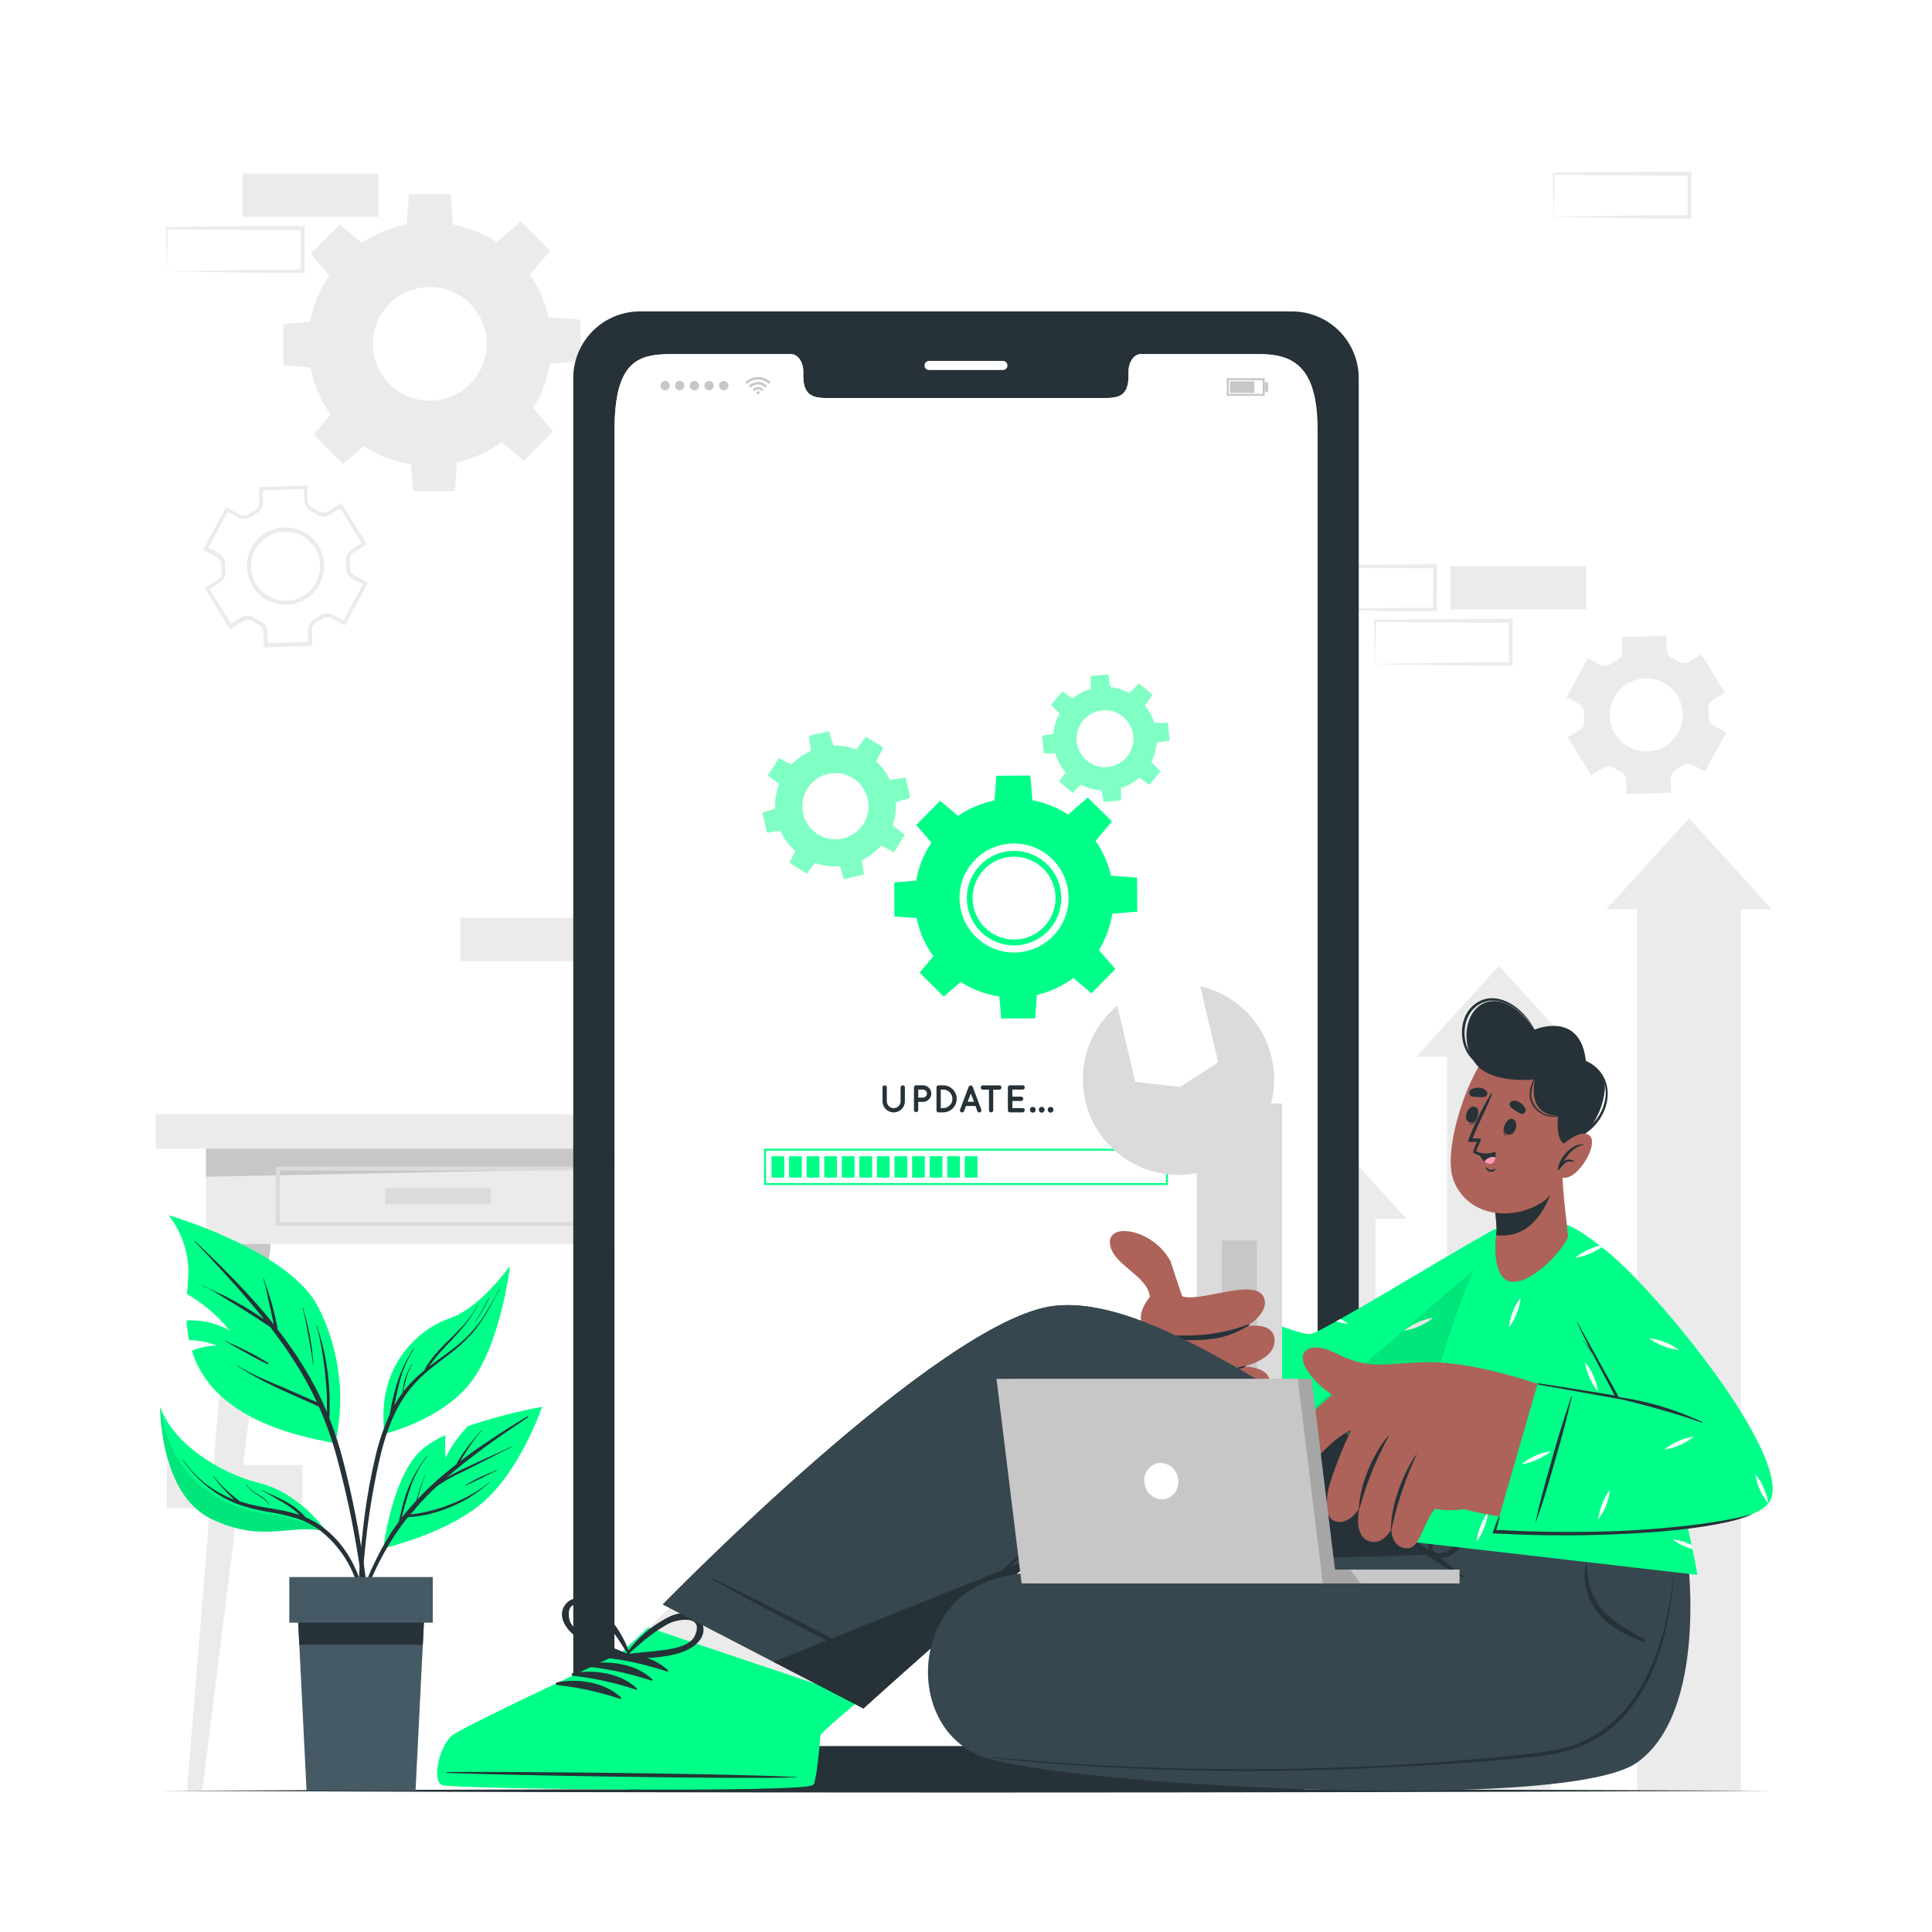 <svg class="animated" id="freepik_stories-operating-system-upgrade" xmlns="http://www.w3.org/2000/svg" viewBox="0 0 500 500" version="1.1" xmlns:xlink="http://www.w3.org/1999/xlink" xmlns:svgjs="http://svgjs.com/svgjs"><style>svg#freepik_stories-operating-system-upgrade:not(.animated) .animable {opacity: 0;}svg#freepik_stories-operating-system-upgrade.animated #freepik--Device--inject-79 {animation: 2s 1 forwards linear slideUp;animation-delay: 0s;}svg#freepik_stories-operating-system-upgrade.animated #freepik--Character--inject-79 {animation: 2.0s 1 forwards ease-in slideLeft;animation-delay: 0s;}            @keyframes slideUp {                0% {                    opacity: 0;                    transform: translateY(30px);                }                100% {                    opacity: 1;                    transform: inherit;                }            }                    @keyframes slideLeft {                0% {                    opacity: 0;                    transform: translateX(-30px);                }                100% {                    opacity: 1;                    transform: translateX(0);                }            }        </style><g id="freepik--background-complete--inject-79" class="animable" style="transform-origin: 249.42px 253.94px;"><g id="el3kwx31s6wb6"><rect x="402.07" y="365.04" width="35.16" height="11.19" style="fill: rgb(235, 235, 235); transform-origin: 419.65px 370.635px; transform: rotate(180deg);" class="animable" id="elkhksxf9c0ac"></rect></g><g id="el5opkdfklt3v"><rect x="119.11" y="237.55" width="35.16" height="11.19" style="fill: rgb(235, 235, 235); transform-origin: 136.69px 243.145px; transform: rotate(180deg);" class="animable" id="elsmnjtfm2ouo"></rect></g><path d="M421.68,390.34c5.84-.09,20.81-.34,26.45-.41l8.71,0-.46.45,0-11.19.5.5c-5.84,0-20.73-.07-26.37-.15l-8.79-.11.24-.24-.24,11.19Zm0,0-.23-11.19v-.23h.24c4.39-.06,13.2-.16,17.58-.2l17.58-.07h.5v.5l0,11.19v.46h-.45l-8.87,0c-5.6-.06-20.5-.32-26.29-.42Z" style="fill: rgb(235, 235, 235); transform-origin: 439.4px 384.725px;" id="elssdg3ev6dc" class="animable"></path><path d="M336.2,157.72c5.84-.1,20.81-.35,26.45-.41l8.71,0-.46.45,0-11.19.5.5c-5.84,0-20.73-.07-26.37-.15l-8.79-.11.24-.24-.24,11.19Zm0,0L336,146.53v-.23h.24c4.39-.06,13.2-.16,17.58-.2l17.58-.07h.5v.5l-.05,11.19v.46h-.45l-8.87,0c-5.6-.07-20.5-.32-26.29-.42Z" style="fill: rgb(235, 235, 235); transform-origin: 353.95px 152.105px;" id="elnympe5qe2pl" class="animable"></path><path d="M355.81,171.83c5.84-.1,20.81-.35,26.45-.41l8.71,0-.46.45,0-11.19.5.5c-5.84,0-20.73-.07-26.37-.15l-8.79-.11.24-.24-.24,11.19Zm0,0-.23-11.19v-.23h.24c4.39-.06,13.2-.16,17.58-.2l17.58-.07h.5v.5l0,11.19v.46H391l-8.87,0c-5.6-.07-20.5-.32-26.29-.42Z" style="fill: rgb(235, 235, 235); transform-origin: 373.53px 166.215px;" id="el331v7u4w6f7" class="animable"></path><g id="elr8sx603jcdr"><rect x="375.35" y="146.53" width="35.16" height="11.19" style="fill: rgb(235, 235, 235); transform-origin: 392.93px 152.125px; transform: rotate(180deg);" class="animable" id="elaqo3tn2sr0t"></rect></g><g id="elum3mzeb6r5"><rect x="43.16" y="379.15" width="35.16" height="11.19" style="fill: rgb(235, 235, 235); transform-origin: 60.74px 384.745px; transform: rotate(180deg);" class="animable" id="elwvvt7abx8kl"></rect></g><g id="el3fyie6we2wm"><rect x="62.77" y="44.93" width="35.16" height="11.19" style="fill: rgb(235, 235, 235); transform-origin: 80.35px 50.525px; transform: rotate(180deg);" class="animable" id="elkjd0sf86sef"></rect></g><path d="M43.16,70.23c5.84-.1,20.81-.35,26.45-.41l8.71,0-.46.45,0-11.19.5.5c-5.84,0-20.73-.07-26.37-.15l-8.79-.11L43.4,59l-.24,11.19Zm0,0L42.92,59v-.23h.24c4.39-.06,13.19-.16,17.58-.2l17.58-.07h.5V59l0,11.19v.46h-.45l-8.87,0c-5.6-.07-20.51-.32-26.29-.42Z" style="fill: rgb(235, 235, 235); transform-origin: 60.87px 64.575px;" id="eltcaam7d9q1i" class="animable"></path><path d="M402.07,56.12c5.84-.1,20.81-.34,26.45-.41l8.71,0-.46.45,0-11.19.5.5-17.58-.07c-4.38,0-13.2-.13-17.58-.19l.24-.24-.24,11.19Zm0,0-.24-11.19V44.7h.24c4.39-.06,13.2-.16,17.58-.2l17.58-.07h.5v.5l-.05,11.19v.46h-.45l-8.87,0c-5.6-.07-20.5-.32-26.29-.42Z" style="fill: rgb(235, 235, 235); transform-origin: 419.78px 50.505px;" id="el71h9iif00cy" class="animable"></path><rect x="40.29" y="288.36" width="146.12" height="8.92" style="fill: rgb(235, 235, 235); transform-origin: 113.35px 292.82px;" id="elu273pzjhij" class="animable"></rect><rect x="53.32" y="297.28" width="120.06" height="24.61" style="fill: rgb(235, 235, 235); transform-origin: 113.35px 309.585px;" id="elswse6lqv409" class="animable"></rect><polygon points="173.38 302.14 53.32 304.53 53.32 297.28 173.38 297.28 173.38 302.14" style="fill: rgb(199, 199, 199); transform-origin: 113.35px 300.905px;" id="elhldrb86le9d" class="animable"></polygon><path d="M155.29,317.24H71.41v-15.3h83.88Zm-82.88-1h81.88v-13.3H72.41Z" style="fill: rgb(219, 219, 219); transform-origin: 113.35px 309.59px;" id="elscp6ohiiuwj" class="animable"></path><rect x="99.69" y="307.53" width="27.33" height="4.13" style="fill: rgb(219, 219, 219); transform-origin: 113.355px 309.595px;" id="elnsoso3qp3a" class="animable"></rect><polygon points="52.35 463.45 48.37 463.45 59.94 321.9 70.08 321.9 52.35 463.45" style="fill: rgb(235, 235, 235); transform-origin: 59.225px 392.675px;" id="elczcre58heqg" class="animable"></polygon><polygon points="70.08 321.9 68.89 331.37 59.17 331.37 59.94 321.9 70.08 321.9" style="fill: rgb(199, 199, 199); transform-origin: 64.625px 326.635px;" id="elu27gx2yzuos" class="animable"></polygon><polygon points="174.35 463.45 178.33 463.45 166.76 321.9 156.62 321.9 174.35 463.45" style="fill: rgb(235, 235, 235); transform-origin: 167.475px 392.675px;" id="elcu7az9w0bdq" class="animable"></polygon><polygon points="156.62 321.9 157.81 331.37 167.53 331.37 166.76 321.9 156.62 321.9" style="fill: rgb(199, 199, 199); transform-origin: 162.075px 326.635px;" id="elwqxh5lao3b" class="animable"></polygon><path d="M68.31,167.55l-.13-4a2.25,2.25,0,0,0-1.31-1.95c-.27-.12-.53-.25-.79-.39s-.51-.29-.76-.44a2.25,2.25,0,0,0-2.36,0l-3.43,2.13-6.61-10.66,3.42-2.13a2.21,2.21,0,0,0,1-2.11,15.06,15.06,0,0,1-.05-1.78,2.24,2.24,0,0,0-1.17-2l-3.56-1.9,5.93-11.06,3.56,1.91a2.25,2.25,0,0,0,2.34-.16c.49-.34,1-.65,1.52-.94a2.21,2.21,0,0,0,1.18-2l-.12-4,12.53-.39.13,4A2.23,2.23,0,0,0,81,131.51l.78.4.76.43a2.22,2.22,0,0,0,2.34,0l3.46-2.13,6.61,10.66L91.5,143a2.22,2.22,0,0,0-1,2.11,15,15,0,0,1,0,1.77,2.24,2.24,0,0,0,1.17,2l3.56,1.91-5.93,11.06L85.76,160a2.22,2.22,0,0,0-2.34.15,14.56,14.56,0,0,1-1.51.93,2.27,2.27,0,0,0-1.19,2l.13,4Zm-4.21-8.16a3.32,3.32,0,0,1,1.73.49l.72.4c.25.14.49.26.74.38a3.21,3.21,0,0,1,1.89,2.82l.1,3,10.54-.33-.1-3a3.22,3.22,0,0,1,1.71-2.94,14.65,14.65,0,0,0,1.42-.88,3.2,3.2,0,0,1,3.38-.21l2.68,1.43,5-9.29-2.67-1.44a3.25,3.25,0,0,1-1.7-2.94,13.15,13.15,0,0,0,0-1.66,3.23,3.23,0,0,1,1.5-3.05l2.59-1.61-5.56-9-2.6,1.61a3.23,3.23,0,0,1-3.39,0c-.23-.15-.47-.28-.71-.41s-.49-.26-.74-.37a3.24,3.24,0,0,1-1.89-2.83l-.1-3L68,126.87l.09,3a3.23,3.23,0,0,1-1.7,2.94,16.13,16.13,0,0,0-1.43.88,3.23,3.23,0,0,1-3.38.22l-2.68-1.44-5,9.3,2.67,1.43a3.26,3.26,0,0,1,1.7,2.94,13.47,13.47,0,0,0,.05,1.68,3.24,3.24,0,0,1-1.51,3l-2.58,1.59,5.56,9,2.58-1.6A3.13,3.13,0,0,1,64.1,159.39Zm9.81-2.9a10,10,0,1,1,8.78-5.25A9.89,9.89,0,0,1,73.91,156.49Zm0-18.91a8.95,8.95,0,1,0,4.22,1.06A9,9,0,0,0,73.94,137.58Z" style="fill: rgb(235, 235, 235); transform-origin: 73.895px 146.615px;" id="elyhih7klope" class="animable"></path><path d="M414.84,198.77a2.74,2.74,0,0,1,2.88,0c.25.15.49.29.74.42l.77.39a2.74,2.74,0,0,1,1.6,2.38l.11,3.54,11.54-.36-.11-3.54a2.76,2.76,0,0,1,1.45-2.49,16.83,16.83,0,0,0,1.46-.9,2.75,2.75,0,0,1,2.87-.19l3.11,1.67,5.46-10.17-3.12-1.67a2.76,2.76,0,0,1-1.43-2.49c0-.58,0-1.15-.05-1.72a2.71,2.71,0,0,1,1.27-2.58l3-1.87-6.09-9.81-3,1.87a2.72,2.72,0,0,1-2.87,0l-.74-.42-.76-.38a2.74,2.74,0,0,1-1.61-2.39l-.1-3.54-11.54.36.11,3.53a2.75,2.75,0,0,1-1.44,2.49,13.84,13.84,0,0,0-1.47.91A2.75,2.75,0,0,1,414,172l-3.11-1.67-5.46,10.18,3.11,1.67a2.74,2.74,0,0,1,1.44,2.49,14.12,14.12,0,0,0,0,1.72,2.73,2.73,0,0,1-1.27,2.58l-3,1.87,6.09,9.8Zm2.9-18.22a9.45,9.45,0,1,1,3.87,12.8A9.46,9.46,0,0,1,417.74,180.55Z" style="fill: rgb(235, 235, 235); transform-origin: 426.075px 185.01px;" id="elq468ltzejm" class="animable"></path><path d="M79.74,89a31.49,31.49,0,1,0,31.49-31.49A31.49,31.49,0,0,0,79.74,89Zm16.78,0a14.71,14.71,0,1,1,14.71,14.7A14.71,14.71,0,0,1,96.52,89Z" style="fill: rgb(235, 235, 235); transform-origin: 111.23px 89px;" id="elu2tyxd8xe1" class="animable"></path><polygon points="105.17 58.79 117.28 58.79 116.62 50.22 105.84 50.22 105.17 58.79" style="fill: rgb(235, 235, 235); transform-origin: 111.225px 54.505px;" id="el4un3c7y3lsn" class="animable"></polygon><polygon points="128.23 62.87 136.79 71.44 142.38 64.9 134.76 57.28 128.23 62.87" style="fill: rgb(235, 235, 235); transform-origin: 135.305px 64.36px;" id="eli5u5fbm9gg" class="animable"></polygon><polygon points="141.64 82.06 141.64 94.17 150.21 93.5 150.21 82.73 141.64 82.06" style="fill: rgb(235, 235, 235); transform-origin: 145.925px 88.115px;" id="elrb0rl3stn8r" class="animable"></polygon><polygon points="137.56 105.11 129 113.67 135.53 119.26 143.15 111.65 137.56 105.11" style="fill: rgb(235, 235, 235); transform-origin: 136.075px 112.185px;" id="el835mabr8vbf" class="animable"></polygon><polygon points="118.38 118.53 106.26 118.53 106.93 127.1 117.7 127.1 118.38 118.53" style="fill: rgb(235, 235, 235); transform-origin: 112.32px 122.815px;" id="ellfoo2liozur" class="animable"></polygon><polygon points="95.32 114.44 86.76 105.88 81.17 112.42 88.79 120.03 95.32 114.44" style="fill: rgb(235, 235, 235); transform-origin: 88.245px 112.955px;" id="elp0aqlr5ab4" class="animable"></polygon><polygon points="81.91 95.26 81.91 83.15 73.33 83.82 73.33 94.59 81.91 95.26" style="fill: rgb(235, 235, 235); transform-origin: 77.62px 89.205px;" id="el287zoxs7h7d" class="animable"></polygon><polygon points="85.99 72.21 94.55 63.64 88.02 58.05 80.4 65.67 85.99 72.21" style="fill: rgb(235, 235, 235); transform-origin: 87.475px 65.13px;" id="elrvhjpx49u" class="animable"></polygon><polygon points="409.35 273.46 401.35 273.46 401.35 463.45 374.49 463.45 374.49 273.46 366.51 273.46 387.93 249.94 409.35 273.46" style="fill: rgb(235, 235, 235); transform-origin: 387.93px 356.695px;" id="elpi5bs3fbxg" class="animable"></polygon><polygon points="458.55 235.31 450.54 235.31 450.54 463.45 423.69 463.45 423.69 235.31 415.7 235.31 437.13 211.78 458.55 235.31" style="fill: rgb(235, 235, 235); transform-origin: 437.125px 337.615px;" id="elzb620c2bg38" class="animable"></polygon><polygon points="363.98 315.42 355.98 315.42 355.98 463.45 329.13 463.45 329.13 315.42 321.14 315.42 342.56 291.89 363.98 315.42" style="fill: rgb(235, 235, 235); transform-origin: 342.56px 377.67px;" id="elelsisq7rilw" class="animable"></polygon></g><g id="freepik--Floor--inject-79" class="animable" style="transform-origin: 250px 463.448px;"><path d="M41.45,463.45c133.61-.61,283.49-.62,417.1,0-133.61.61-283.49.61-417.1,0Z" style="fill: rgb(38, 50, 56); transform-origin: 250px 463.448px;" id="elfwdj1kp03w7" class="animable"></path></g><g id="freepik--Device--inject-79" class="animable" style="transform-origin: 250px 272.01px;"><path d="M334.51,80.6h-169A17.26,17.26,0,0,0,148.36,98V446a17.27,17.27,0,0,0,17.11,17.42h169A17.29,17.29,0,0,0,351.64,446V98A17.28,17.28,0,0,0,334.51,80.6Zm6.43,354.67c0,9.16-6.86,16.57-15.32,16.57H174.39c-8.49,0-15.34-7.41-15.34-16.57V111.21c0-18.66,6.85-19.57,15.34-19.57h30.29c1.76,0,3.2,2,3.2,4.48v1.07c0,5.81,3.18,5.83,7.09,5.83h70c4,0,7.09,0,7.09-5.83V96.12c0-2.48,1.42-4.48,3.22-4.48h30.29c8.46,0,15.32,2.48,15.32,19.57Z" style="fill: rgb(38, 50, 56); transform-origin: 250px 272.01px;" id="elkz18k3jqgl" class="animable"></path><path d="M259.55,95.76H240.44a1.18,1.18,0,0,1-1.18-1.18h0a1.18,1.18,0,0,1,1.18-1.18h19.11a1.18,1.18,0,0,1,1.18,1.18h0A1.18,1.18,0,0,1,259.55,95.76Z" style="fill: rgb(255, 255, 255); transform-origin: 249.995px 94.58px;" id="ells9a2juzh3" class="animable"></path><path d="M341,111.21V435.27c0,9.16-6.86,16.57-15.32,16.57H174.39c-8.48,0-15.34-7.41-15.34-16.57V111.21c0-18.66,6.86-19.57,15.34-19.57h30.29c1.76,0,3.2,2,3.2,4.48v1.07c0,5.81,3.18,5.83,7.09,5.83H285c3.94,0,7.09,0,7.09-5.83V96.12c0-2.48,1.42-4.48,3.21-4.48h30.3C334.09,91.64,341,94.12,341,111.21Z" style="fill: rgb(255, 255, 255); transform-origin: 250.025px 271.74px;" id="elcs57jlqw8dt" class="animable"></path><g id="freepik--u5Zjqx--inject-79" class="animable" style="transform-origin: 196.175px 99.815px;"><path d="M199.45,98.92l-.29.29-.17.16a4,4,0,0,0-5.64,0l-.16-.17-.29-.29h0l0,0,.37-.33a5.16,5.16,0,0,1,.86-.54,4.14,4.14,0,0,1,1.14-.38c.18,0,.37,0,.56-.08h.5l.39,0a4.77,4.77,0,0,1,1,.25,4.94,4.94,0,0,1,.7.33,4.48,4.48,0,0,1,.67.47l.31.28Z" style="fill: rgb(199, 199, 199); transform-origin: 196.175px 98.475px;" id="elnesx6o45dgr" class="animable"></path><path d="M194.28,100.29l-.47-.46a3.35,3.35,0,0,1,4.72,0l-.47.46a2.68,2.68,0,0,0-3.78,0Z" style="fill: rgb(199, 199, 199); transform-origin: 196.17px 99.574px;" id="elcgq6n8zer9" class="animable"></path><path d="M197.6,100.76l-.46.46a1.35,1.35,0,0,0-1.94,0c-.15-.16-.31-.31-.46-.46A2,2,0,0,1,197.6,100.76Z" style="fill: rgb(199, 199, 199); transform-origin: 196.17px 100.689px;" id="els2dncemp0r" class="animable"></path><path d="M196.59,101.63a.42.42,0,0,1-.42.42.41.41,0,0,1-.41-.42.41.41,0,0,1,.41-.41A.41.41,0,0,1,196.59,101.63Z" style="fill: rgb(199, 199, 199); transform-origin: 196.175px 101.635px;" id="elsthpsp6h1kb" class="animable"></path></g><path d="M170.91,99.8a1.21,1.21,0,1,1,1.2,1.21A1.2,1.2,0,0,1,170.91,99.8Z" style="fill: rgb(199, 199, 199); transform-origin: 172.12px 99.8px;" id="el15sowcaayf1" class="animable"></path><path d="M174.7,99.8a1.21,1.21,0,1,1,1.21,1.21A1.21,1.21,0,0,1,174.7,99.8Z" style="fill: rgb(199, 199, 199); transform-origin: 175.91px 99.8px;" id="ely58n9a5c4ur" class="animable"></path><path d="M178.5,99.8a1.21,1.21,0,1,1,1.21,1.21A1.21,1.21,0,0,1,178.5,99.8Z" style="fill: rgb(199, 199, 199); transform-origin: 179.71px 99.8px;" id="elsazpj2slcs" class="animable"></path><path d="M182.3,99.8a1.21,1.21,0,1,1,1.2,1.21A1.2,1.2,0,0,1,182.3,99.8Z" style="fill: rgb(199, 199, 199); transform-origin: 183.51px 99.8px;" id="el2c90zh7s1kc" class="animable"></path><path d="M186.1,99.8a1.21,1.21,0,1,1,1.2,1.21A1.2,1.2,0,0,1,186.1,99.8Z" style="fill: rgb(199, 199, 199); transform-origin: 187.31px 99.8px;" id="elj6b3b1m515" class="animable"></path><path d="M327.31,102.44h-9.83V97.88h9.83Zm-9.32-.51h8.8V98.39H318Z" style="fill: rgb(199, 199, 199); transform-origin: 322.395px 100.16px;" id="eltqpiqt02bi" class="animable"></path><rect x="318.3" y="98.66" width="6.33" height="3" style="fill: rgb(199, 199, 199); transform-origin: 321.465px 100.16px;" id="elxjhnd4mo8vl" class="animable"></rect><rect x="327.31" y="98.94" width="0.87" height="2.43" style="fill: rgb(199, 199, 199); transform-origin: 327.745px 100.155px;" id="elg8gbkn6uujh" class="animable"></rect><polygon points="182.22 434.33 181.33 434.33 181.33 438.41 179.67 438.41 179.67 436.33 176.73 436.33 176.73 438.41 175.06 438.41 175.06 434.33 174.18 434.33 178.2 430.18 182.22 434.33" style="fill: rgb(235, 235, 235); transform-origin: 178.2px 434.295px;" id="elspubgklith" class="animable"></polygon><rect x="316.51" y="430.18" width="9.69" height="1.38" style="fill: rgb(235, 235, 235); transform-origin: 321.355px 430.87px;" id="el5765ij2vmv5" class="animable"></rect><rect x="316.51" y="433.6" width="9.69" height="1.39" style="fill: rgb(235, 235, 235); transform-origin: 321.355px 434.295px;" id="elp5rgg6ilbk" class="animable"></rect><rect x="316.51" y="437.03" width="9.69" height="1.39" style="fill: rgb(235, 235, 235); transform-origin: 321.355px 437.725px;" id="elpky9ly0t7ni" class="animable"></rect><polygon points="253.04 434.44 250.28 437.38 247.53 434.44 248.01 433.98 250.28 436.4 252.55 433.98 253.04 434.44" style="fill: rgb(235, 235, 235); transform-origin: 250.285px 435.68px;" id="el0c4f4h9brn" class="animable"></polygon><path d="M250.28,440.42a5,5,0,1,1,5-5A5,5,0,0,1,250.28,440.42Zm0-9.35a4.35,4.35,0,1,0,4.34,4.34A4.34,4.34,0,0,0,250.28,431.07Z" style="fill: rgb(235, 235, 235); transform-origin: 250.28px 435.42px;" id="eli2rqw5evej" class="animable"></path><path d="M262.5,244.64a12.22,12.22,0,1,0-12.28-12.15A12.23,12.23,0,0,0,262.5,244.64Zm-10.79-12.15a10.73,10.73,0,1,1,10.78,10.66A10.73,10.73,0,0,1,251.71,232.49Zm10.79,12.15a12.22,12.22,0,1,0-12.28-12.15A12.23,12.23,0,0,0,262.5,244.64Zm-10.79-12.15a10.73,10.73,0,1,1,10.78,10.66A10.73,10.73,0,0,1,251.71,232.49Zm10.79,12.15a12.22,12.22,0,1,0-12.28-12.15A12.23,12.23,0,0,0,262.5,244.64Zm-10.79-12.15a10.73,10.73,0,1,1,10.78,10.66A10.73,10.73,0,0,1,251.71,232.49Zm10.87,25.68a25.75,25.75,0,1,0-25.89-25.6A25.76,25.76,0,0,0,262.58,258.17Zm-14.26-25.66a14.11,14.11,0,1,1,14.19,14A14.14,14.14,0,0,1,248.32,232.51Zm1.9,0a12.22,12.22,0,1,0,12.14-12.28A12.22,12.22,0,0,0,250.22,232.49Zm1.49,0a10.73,10.73,0,1,1,10.78,10.66A10.73,10.73,0,0,1,251.71,232.49Zm10.79,12.15a12.22,12.22,0,1,0-12.28-12.15A12.23,12.23,0,0,0,262.5,244.64Zm-10.79-12.15a10.73,10.73,0,1,1,10.78,10.66A10.73,10.73,0,0,1,251.71,232.49Zm10.79,12.15a12.22,12.22,0,1,0-12.28-12.15A12.23,12.23,0,0,0,262.5,244.64Zm-10.79-12.15a10.73,10.73,0,1,1,10.78,10.66A10.73,10.73,0,0,1,251.71,232.49Z" style="fill: #00FF88; transform-origin: 262.44px 232.42px;" id="eljqv1wdk6h5o" class="animable"></path><polygon points="257.34 207.77 267.24 207.71 266.65 200.71 257.84 200.76 257.34 207.77" style="fill: #00FF88; transform-origin: 262.29px 204.24px;" id="elcbrqccjx8n8" class="animable"></polygon><polygon points="276.2 211 283.24 217.95 287.78 212.58 281.52 206.4 276.2 211" style="fill: #00FF88; transform-origin: 281.99px 212.175px;" id="elt125t6vrj2f" class="animable"></polygon><polygon points="287.26 226.61 287.32 236.51 294.32 235.93 294.27 227.12 287.26 226.61" style="fill: #00FF88; transform-origin: 290.79px 231.56px;" id="el1vdmektzl3r" class="animable"></polygon><polygon points="284.04 245.48 277.08 252.52 282.45 257.06 288.64 250.79 284.04 245.48" style="fill: #00FF88; transform-origin: 282.86px 251.27px;" id="el973iod2qrv" class="animable"></polygon><polygon points="268.42 256.54 258.52 256.59 259.11 263.6 267.91 263.55 268.42 256.54" style="fill: #00FF88; transform-origin: 263.47px 260.07px;" id="elpq64lsgiai9" class="animable"></polygon><polygon points="249.55 253.31 242.51 246.35 237.98 251.72 244.24 257.91 249.55 253.31" style="fill: #00FF88; transform-origin: 243.765px 252.13px;" id="el81w1pa87d3s" class="animable"></polygon><polygon points="238.5 237.69 238.44 227.79 231.43 228.38 231.48 237.19 238.5 237.69" style="fill: #00FF88; transform-origin: 234.965px 232.74px;" id="el3nxwkvnmase" class="animable"></polygon><polygon points="241.72 218.83 248.68 211.79 243.31 207.25 237.12 213.51 241.72 218.83" style="fill: #00FF88; transform-origin: 242.9px 213.04px;" id="elspu2ruplush" class="animable"></polygon><g id="elk9vsqumezh"><g style="opacity: 0.5; transform-origin: 216.445px 208.375px;" class="animable" id="elglnbeqmfxh4"><path d="M231.45,205.1a15.63,15.63,0,1,0-11.74,18.74A15.63,15.63,0,0,0,231.45,205.1ZM218.13,217a8.57,8.57,0,1,1,6.43-10.27A8.58,8.58,0,0,1,218.13,217Z" style="fill: #00FF88; transform-origin: 216.218px 208.605px;" id="elz94lg7e9ok" class="animable"></path><polygon points="209.93 194.66 215.79 193.32 214.52 189.24 209.31 190.44 209.93 194.66" style="fill: #00FF88; transform-origin: 212.55px 191.95px;" id="elbww1dafp3gr" class="animable"></polygon><polygon points="221.54 194.07 226.63 197.27 228.61 193.48 224.08 190.65 221.54 194.07" style="fill: #00FF88; transform-origin: 225.075px 193.96px;" id="elubasa12udv8" class="animable"></polygon><polygon points="230.16 201.87 231.51 207.72 235.58 206.45 234.38 201.24 230.16 201.87" style="fill: #00FF88; transform-origin: 232.87px 204.48px;" id="eles71pi7odau" class="animable"></polygon><polygon points="230.75 213.47 227.56 218.57 231.34 220.54 234.18 216.01 230.75 213.47" style="fill: #00FF88; transform-origin: 230.87px 217.005px;" id="elefau1ndo8i6" class="animable"></polygon><polygon points="222.96 222.09 217.1 223.44 218.37 227.51 223.59 226.31 222.96 222.09" style="fill: #00FF88; transform-origin: 220.345px 224.8px;" id="elkbfa9oj03y" class="animable"></polygon><polygon points="211.35 222.68 206.26 219.49 204.28 223.27 208.81 226.11 211.35 222.68" style="fill: #00FF88; transform-origin: 207.815px 222.8px;" id="elwb6t2xnpi5q" class="animable"></polygon><polygon points="202.73 214.89 201.38 209.03 197.31 210.31 198.51 215.52 202.73 214.89" style="fill: #00FF88; transform-origin: 200.02px 212.275px;" id="el9obrebclnx6" class="animable"></polygon><polygon points="202.14 203.28 205.33 198.19 201.55 196.21 198.71 200.74 202.14 203.28" style="fill: #00FF88; transform-origin: 202.02px 199.745px;" id="eljmgoagimb7j" class="animable"></polygon></g></g><g id="eluzk79fzy4h"><g style="opacity: 0.5; transform-origin: 286.195px 191.035px;" class="animable" id="eloyotb15eut7"><path d="M299.34,190a13.42,13.42,0,1,0-12.19,14.55A13.41,13.41,0,0,0,299.34,190Zm-12.72,8.51a7.36,7.36,0,1,1,6.68-8A7.37,7.37,0,0,1,286.62,198.52Z" style="fill: #00FF88; transform-origin: 285.973px 191.182px;" id="elkmm0umszom" class="animable"></path><polygon points="282.27 178.6 287.41 178.15 286.81 174.54 282.23 174.94 282.27 178.6" style="fill: #00FF88; transform-origin: 284.82px 176.57px;" id="el9zkbskja4" class="animable"></polygon><polygon points="292.21 179.47 296.16 182.78 298.29 179.8 294.77 176.85 292.21 179.47" style="fill: #00FF88; transform-origin: 295.25px 179.815px;" id="elj0ai42qvbym" class="animable"></polygon><polygon points="298.62 187.11 299.08 192.25 302.69 191.65 302.29 187.07 298.62 187.11" style="fill: #00FF88; transform-origin: 300.655px 189.66px;" id="el2ald3battbj" class="animable"></polygon><polygon points="297.75 197.05 294.44 201 297.42 203.13 300.37 199.61 297.75 197.05" style="fill: #00FF88; transform-origin: 297.405px 200.09px;" id="el41ha5tcverk" class="animable"></polygon><polygon points="290.11 203.46 284.97 203.92 285.58 207.53 290.15 207.13 290.11 203.46" style="fill: #00FF88; transform-origin: 287.56px 205.495px;" id="el2a1vcyvdh3" class="animable"></polygon><polygon points="280.18 202.59 276.22 199.28 274.09 202.26 277.61 205.21 280.18 202.59" style="fill: #00FF88; transform-origin: 277.135px 202.245px;" id="elxkxp42c7ohh" class="animable"></polygon><polygon points="273.76 194.95 273.31 189.81 269.7 190.42 270.1 194.99 273.76 194.95" style="fill: #00FF88; transform-origin: 271.73px 192.4px;" id="ele8mb8ddq04o" class="animable"></polygon><polygon points="274.63 185.02 277.94 181.06 274.96 178.93 272.01 182.45 274.63 185.02" style="fill: #00FF88; transform-origin: 274.975px 181.975px;" id="ellfease5860r" class="animable"></polygon></g></g><path d="M302.26,306.68H197.74v-9.39H302.26Zm-104-.5H301.76v-8.39H198.24Z" style="fill: #00FF88; transform-origin: 250px 301.985px;" id="eldqyo0v2uddl" class="animable"></path><rect x="199.67" y="299.23" width="3.29" height="5.51" style="fill: #00FF88; transform-origin: 201.315px 301.985px;" id="elfcjkl244bc8" class="animable"></rect><rect x="204.22" y="299.23" width="3.29" height="5.51" style="fill: #00FF88; transform-origin: 205.865px 301.985px;" id="elzsgi5yq62u" class="animable"></rect><rect x="208.77" y="299.23" width="3.29" height="5.51" style="fill: #00FF88; transform-origin: 210.415px 301.985px;" id="elms306fildcn" class="animable"></rect><rect x="213.31" y="299.23" width="3.29" height="5.51" style="fill: #00FF88; transform-origin: 214.955px 301.985px;" id="elnp1ux8x1ip" class="animable"></rect><rect x="217.86" y="299.23" width="3.29" height="5.51" style="fill: #00FF88; transform-origin: 219.505px 301.985px;" id="el9t52utsabwt" class="animable"></rect><rect x="222.41" y="299.23" width="3.29" height="5.51" style="fill: #00FF88; transform-origin: 224.055px 301.985px;" id="eleoqfkil7sgf" class="animable"></rect><rect x="226.95" y="299.23" width="3.29" height="5.51" style="fill: #00FF88; transform-origin: 228.595px 301.985px;" id="elnkm2ckx2yb" class="animable"></rect><rect x="231.5" y="299.23" width="3.29" height="5.51" style="fill: #00FF88; transform-origin: 233.145px 301.985px;" id="elmn1g1y9f9vi" class="animable"></rect><rect x="236.05" y="299.23" width="3.29" height="5.51" style="fill: #00FF88; transform-origin: 237.695px 301.985px;" id="elrek419rbi4b" class="animable"></rect><rect x="240.6" y="299.23" width="3.29" height="5.51" style="fill: #00FF88; transform-origin: 242.245px 301.985px;" id="elbn5binsjp0h" class="animable"></rect><rect x="245.14" y="299.23" width="3.29" height="5.51" style="fill: #00FF88; transform-origin: 246.785px 301.985px;" id="el7z1nbbsymug" class="animable"></rect><rect x="249.69" y="299.23" width="3.29" height="5.51" style="fill: #00FF88; transform-origin: 251.335px 301.985px;" id="eloxqalxlj9n" class="animable"></rect><path d="M231.29,287.88A2.89,2.89,0,0,1,228.4,285v-3.56a.54.54,0,0,1,.55-.55.56.56,0,0,1,.56.55V285a1.78,1.78,0,1,0,3.56,0v-3.56a.55.55,0,0,1,.56-.55.54.54,0,0,1,.55.55V285A2.89,2.89,0,0,1,231.29,287.88Z" style="fill: rgb(38, 50, 56); transform-origin: 231.29px 284.385px;" id="elhdk5zl38ug" class="animable"></path><path d="M238.87,285.16h-1.23v2.17a.56.56,0,0,1-1.11,0v-5.9a.55.55,0,0,1,.55-.55h1.79a2.14,2.14,0,1,1,0,4.28Zm-1.23-1.11h1.23a1,1,0,1,0,0-2.06h-1.23Z" style="fill: rgb(38, 50, 56); transform-origin: 238.77px 284.348px;" id="eljid34549zb" class="animable"></path><path d="M242.36,287.33v-5.9a.54.54,0,0,1,.55-.55h1.18a3.5,3.5,0,0,1,0,7h-1.18A.55.55,0,0,1,242.36,287.33Zm1.11-.56h.62a2.39,2.39,0,0,0,0-4.78h-.62Z" style="fill: rgb(38, 50, 56); transform-origin: 244.975px 284.38px;" id="elzm984bmb1yf" class="animable"></path><path d="M252.47,286.23H250l-.49,1.3a.56.56,0,0,1-.52.35.41.41,0,0,1-.19,0,.56.56,0,0,1-.33-.72l2.21-5.88a.56.56,0,0,1,.53-.35.55.55,0,0,1,.53.35l2.21,5.88a.56.56,0,0,1-.33.72.38.38,0,0,1-.19,0,.54.54,0,0,1-.51-.35Zm-.41-1.1-.81-2.15-.81,2.15Z" style="fill: rgb(38, 50, 56); transform-origin: 251.21px 284.411px;" id="elv28vbvarvz" class="animable"></path><path d="M258.64,282h-1.59v5.34a.55.55,0,0,1-.55.55.55.55,0,0,1-.55-.55V282h-1.58a.56.56,0,0,1-.55-.56.54.54,0,0,1,.55-.55h4.27a.55.55,0,0,1,.55.55A.56.56,0,0,1,258.64,282Z" style="fill: rgb(38, 50, 56); transform-origin: 256.505px 284.39px;" id="ely85t75mtwll" class="animable"></path><path d="M260.84,287.33v-5.9a.54.54,0,0,1,.55-.55h3.27a.55.55,0,0,1,.55.55.56.56,0,0,1-.55.56H262v1.83h2.33a.56.56,0,0,1,0,1.11H262v1.84h2.71a.56.56,0,0,1,0,1.11h-3.27A.55.55,0,0,1,260.84,287.33Z" style="fill: rgb(38, 50, 56); transform-origin: 263.025px 284.381px;" id="elzaru3aczbe9" class="animable"></path><path d="M267.29,286.46a.76.76,0,0,1,.75.75.75.75,0,0,1-.75.74.74.74,0,0,1-.74-.74A.75.75,0,0,1,267.29,286.46Z" style="fill: rgb(38, 50, 56); transform-origin: 267.295px 287.205px;" id="eludj1szv9o4i" class="animable"></path><path d="M269.59,286.46a.76.76,0,0,1,.75.75.75.75,0,0,1-.75.74.74.74,0,0,1-.74-.74A.75.75,0,0,1,269.59,286.46Z" style="fill: rgb(38, 50, 56); transform-origin: 269.595px 287.205px;" id="el6dpslebugyc" class="animable"></path><path d="M271.89,286.46a.76.76,0,0,1,.75.75.75.75,0,0,1-.75.74.74.74,0,0,1-.74-.74A.75.75,0,0,1,271.89,286.46Z" style="fill: rgb(38, 50, 56); transform-origin: 271.895px 287.205px;" id="elamk0qq1z0rm" class="animable"></path></g><g id="freepik--Character--inject-79" class="animable" style="transform-origin: 285.949px 359.327px;"><path d="M394.1,328.08c-15.42,26.29-39.63,49.78-46.05,52.17-7,2.6-33.05-5.38-46-10.05-4.24-1.53,4.43-31.4,9-32.94s24.76,10.72,29.62,9.53c1.53-.37,28.43-16.06,43.2-25.94C397.63,311.64,398.78,320.1,394.1,328.08Z" style="fill: rgb(173, 99, 89); transform-origin: 348.75px 348.798px;" id="el3cnbfxlj8n6" class="animable"></path><path d="M303.94,375.72l11.69-39.36s20.33,9.61,23.7,8.85,34.56-19.94,45.92-26.26,19.95-2.3,5.52,17.49c-15.57,21.36-33.61,41.75-40.67,44.64C340.8,384.87,303.94,375.72,303.94,375.72Z" style="fill: #00FF88; transform-origin: 351.15px 349.096px;" id="elor34ievclr" class="animable"></path><path d="M348.05,361.91a14.46,14.46,0,0,0-1,4,14.47,14.47,0,0,0,2-3.66,14.3,14.3,0,0,0,1-4A15.22,15.22,0,0,0,348.05,361.91Zm-1.17-20.55-1.09.61a13.34,13.34,0,0,0,3.1.64A12.17,12.17,0,0,0,346.88,341.36ZM329.94,374a14.24,14.24,0,0,0-4-1,15.9,15.9,0,0,0,7.7,3A14.76,14.76,0,0,0,329.94,374ZM325,351a15.11,15.11,0,0,0-2.17-3.54A15.91,15.91,0,0,0,326.2,355,14.78,14.78,0,0,0,325,351Zm41.88-8.76a14.68,14.68,0,0,0-3.55,2.16,14.75,14.75,0,0,0,4-1.19,14.37,14.37,0,0,0,3.55-2.16A14.86,14.86,0,0,0,366.9,342.22Zm-59.06,20.36-.37,1.25a13.12,13.12,0,0,0,3-1.92A12.52,12.52,0,0,0,307.84,362.58Z" style="fill: rgb(255, 255, 255); transform-origin: 339.165px 358.525px;" id="elgk9oqwwau1v" class="animable"></path><path d="M313.48,374.91a37.18,37.18,0,0,0,1.38-4.18c.4-1.24.82-2.48,1.21-3.74.85-2.73,1.71-5.46,2.54-8.19s1.68-5.46,2.48-8.19,1.7-5.43,2.35-8.2a.09.09,0,0,0-.18-.05c-1.18,2.58-2.09,5.3-3,8s-1.78,5.32-2.61,8-1.6,5.48-2.33,8.23c-.36,1.33-.66,2.67-1,4a33.85,33.85,0,0,0-.95,4.31A.07.07,0,0,0,313.48,374.91Z" style="fill: rgb(38, 50, 56); transform-origin: 318.407px 358.612px;" id="eludrnm5g3ce" class="animable"></path><g id="elksej0ejip5"><path d="M322.25,379.59c10.69,1.92,23,3.46,27.84,1.48,7.07-2.88,25.11-23.26,40.69-44.63,9.16-12.58,9-18.78,4.8-20Z" style="opacity: 0.1; transform-origin: 360.297px 349.217px;" class="animable" id="elzxv1pw7gho"></path></g><path d="M329.08,273.6a24.74,24.74,0,0,0-18.48-18.39l4.68,19.72-9.83,6.35L293.82,280l-4.68-19.73a24.76,24.76,0,1,0,39.94,13.31Z" style="fill: rgb(219, 219, 219); transform-origin: 304.988px 279.632px;" id="eljral9vyf0ql" class="animable"></path><path d="M313.74,423.49a24.74,24.74,0,0,0,18.48,18.39l-4.68-19.72,9.82-6.35L349,417.07l4.68,19.73a24.76,24.76,0,1,0-39.94-13.31Z" style="fill: rgb(219, 219, 219); transform-origin: 337.832px 417.448px;" id="elolvi1pjurt" class="animable"></path><g id="el5s1sx6fmcx"><rect x="309.73" y="285.58" width="22.06" height="120.42" style="fill: rgb(219, 219, 219); transform-origin: 320.76px 345.79px; transform: rotate(-13.35deg);" class="animable" id="el4nc4acmkxs7"></rect></g><g id="eliggvvkgbgwo"><rect x="316.21" y="321" width="9.08" height="49.59" style="fill: rgb(199, 199, 199); transform-origin: 320.75px 345.795px; transform: rotate(-13.35deg);" class="animable" id="elrxaphnu3tcq"></rect></g><path d="M323.35,368.65c2-3.81-3.62-4-3.62-4s8.24-1.63,8.83-6.38c.56-4.57-6.29-4.61-6.78-4.62.43-.09,8-1.79,8.07-6.62.1-5-6.79-3.88-7.23-3.81.38-.21,5.41-3.13,4.66-6.82-1.3-6.33-16.38.78-21.33-.92l-3.11-9.25a13,13,0,0,1-3.1,6.7c-2.3,2.79-3.86,4.64-4.35,6.85a4.74,4.74,0,0,0,2.13,5.25s-4.28,1.64-4.48,5.45c-.1,1.95,2.93,3.84,2.93,3.84s-3.37,1.46-3.34,4.86c0,2.71,3.05,4.19,3.05,4.19s-2.59,2.9-1.67,5.66C295.84,374.56,319,376.81,323.35,368.65Z" style="fill: rgb(173, 99, 89); transform-origin: 311.24px 350.114px;" id="el4ec6e06urzl" class="animable"></path><path d="M304.91,333.42l-2-7.05c-.13-.24-.27-.49-.41-.71-4.91-8-16.82-9.5-15.1-3,1.3,4.95,9.57,7.62,10.17,12.88h0Z" style="fill: rgb(173, 99, 89); transform-origin: 296.071px 327.066px;" id="elynrakeh05zi" class="animable"></path><path d="M296.13,363.62a.06.06,0,0,0,0,.12c7.42,2.59,16.37,3.17,24,.91.25-.08.23-.51-.06-.48A82.19,82.19,0,0,1,296.13,363.62Z" style="fill: rgb(38, 50, 56); transform-origin: 308.187px 364.838px;" id="el5fshyffrp8k" class="animable"></path><path d="M295.85,354.31c-.09,0-.12.13,0,.16,7.66,2.63,17.75,3,26.18-.63.29-.13.42-.53.08-.41C316.3,355.42,303.23,355.67,295.85,354.31Z" style="fill: rgb(38, 50, 56); transform-origin: 309.042px 354.956px;" id="eljc3rl31bjol" class="animable"></path><path d="M323.12,342.72c-8.21,3.17-16.62,3.4-25.29,2.39-.11,0-.12.14,0,.18,4.1,1.65,9.69,1.72,14.05,1.4A23.18,23.18,0,0,0,323.23,343C323.37,342.92,323.3,342.65,323.12,342.72Z" style="fill: rgb(38, 50, 56); transform-origin: 310.524px 344.775px;" id="ellf8rsijry3b" class="animable"></path><path d="M120.28,460.79c2.9,1.11,87.06,2.64,90.36.76.36-.21.26-3.92,1.5-13.53.06-.46,2-2.24,5-4.76,11.26-9.43,37.71-29.32,37.71-29.32l-42-36.49-40.7,40-10.59,10.4s-34.39,18.57-37.79,21S117.39,459.68,120.28,460.79Z" style="fill: rgb(173, 99, 89); transform-origin: 186.982px 419.943px;" id="elo04hnu20r7a" class="animable"></path><path d="M120.29,460.79c2.9,1.12,87.06,2.64,90.35.76.35-.21.25-3.92,1.5-13.53.05-.46,2-2.24,5-4.76,3.91-3.28,5.77-4.78,11.59-9.31l-53.4-19.63-3.2,3.14-10.58,10.4s-34.39,18.57-37.79,21S117.38,459.68,120.29,460.79Z" style="fill: rgb(235, 235, 235); transform-origin: 173.92px 438.379px;" id="elkporpwpjyzi" class="animable"></path><path d="M114.49,462c2.92,1,92.59,2,95.82,0,.76-.47,1.45-5.67,2-12.81.07-.89,9.15-8.15,10.39-9.5l-54.94-18.5-6.94,6.52s-40.44,18.82-43.75,21.38S111.56,460.93,114.49,462Z" style="fill: #00FF88; transform-origin: 167.91px 442.172px;" id="ely077sz8bslm" class="animable"></path><path d="M115.73,458.6c14.09-.18,76.58.42,90.52,1.31.11,0,.11.09,0,.09-14,.49-76.45-.57-90.52-1.17C115.43,458.82,115.43,458.61,115.73,458.6Z" style="fill: rgb(38, 50, 56); transform-origin: 160.919px 459.347px;" id="el7c8xbr17r7i" class="animable"></path><path d="M156.34,428.27c5.56-1,12.33,0,16.52,4,.16.15-.06.38-.24.32A77.81,77.81,0,0,0,156.36,429,.36.36,0,0,1,156.34,428.27Z" style="fill: rgb(38, 50, 56); transform-origin: 164.45px 430.255px;" id="el9sad8znjgu" class="animable"></path><path d="M152.32,430.63c5.55-1,12.32,0,16.51,4,.16.16-.06.38-.24.32a78.45,78.45,0,0,0-16.26-3.58A.35.35,0,0,1,152.32,430.63Z" style="fill: rgb(38, 50, 56); transform-origin: 160.42px 432.615px;" id="eljc6vfowwcok" class="animable"></path><path d="M148.29,433c5.55-1,12.32,0,16.51,3.95.16.16-.06.39-.24.33a77.81,77.81,0,0,0-16.26-3.58A.35.35,0,0,1,148.29,433Z" style="fill: rgb(38, 50, 56); transform-origin: 156.4px 434.964px;" id="elemh73ntvrx6" class="animable"></path><path d="M144.26,435.36c5.55-1,12.32,0,16.51,4,.16.15-.06.38-.24.32a78.45,78.45,0,0,0-16.26-3.58A.35.35,0,0,1,144.26,435.36Z" style="fill: rgb(38, 50, 56); transform-origin: 152.362px 437.345px;" id="el8aphzweuya7" class="animable"></path><path d="M148.65,423.25c3.88,3.1,9,4.4,13.53,6.15.47.18.85-.26.88-.68a.15.15,0,0,0,.13-.2,29.67,29.67,0,0,0-8.39-12.8c-2.29-2-6.33-3.36-8.54-.39C144.17,418.14,146.38,421.45,148.65,423.25Zm-1.36-4.47c-.9-6.09,5.59-2.83,7.22-1.31a32.69,32.69,0,0,1,2.9,3.21c1.89,2.33,3.42,4.88,5.06,7.37-2.19-1-4.44-1.8-6.66-2.71C153.17,424.25,147.79,422.14,147.29,418.78Z" style="fill: rgb(38, 50, 56); transform-origin: 154.311px 421.524px;" id="elkcfkrzdoj7i" class="animable"></path><path d="M181.79,420.29c-1.3-3.47-5.57-3.25-8.32-2a29.53,29.53,0,0,0-11.61,10,.15.15,0,0,0,.08.23.68.68,0,0,0,.65.9c4.86-.42,10.11-.26,14.7-2.15C180,426.13,183,423.57,181.79,420.29Zm-12,7c-2.38.26-4.77.4-7.15.75,2.27-1.93,4.45-4,6.91-5.67a33.06,33.06,0,0,1,3.68-2.27c2-1,9.13-2.35,6.57,3.26C178.43,426.4,172.68,426.94,169.83,427.25Z" style="fill: rgb(38, 50, 56); transform-origin: 171.949px 423.437px;" id="elk5klm9i174l" class="animable"></path><path d="M171.54,415.23l51.91,26.9s54.09-49,59-49.32,77.72,49,114.35,49.16c37.94.16,39.86-39.59,39.86-39.59l-55.34-12.71c-39.9-19.66-81.46-55-108.64-51.69C243.21,341.56,171.54,415.23,171.54,415.23Z" style="fill: rgb(55, 71, 79); transform-origin: 304.1px 389.946px;" id="elbibfa3ii2y" class="animable"></path><path d="M171.54,415.23l51.91,26.9s54.09-49,59-49.32,77.72,49,114.35,49.16c37.94.16,39.86-39.59,39.86-39.59l-55.34-12.71c-39.9-19.66-81.46-55-108.64-51.69C243.21,341.56,171.54,415.23,171.54,415.23Z" style="fill: rgb(55, 71, 79); transform-origin: 304.1px 389.946px;" id="elhxcugo0ovml" class="animable"></path><path d="M184.22,408.38c8.76,4.33,6.3,3,15,7.39,4.27,2.17,25.74,13,29.38,15.68a.1.1,0,0,1-.09.17c-4.29-1.44-25.52-12.73-29.74-15-8.64-4.59-6.11-3.36-14.7-8A.13.13,0,1,1,184.22,408.38Z" style="fill: rgb(38, 50, 56); transform-origin: 206.317px 419.99px;" id="elvprvxceciz" class="animable"></path><path d="M232.65,429.73c10.15-9,43.4-38.09,44.75-39.17a18.6,18.6,0,0,1,3.47-2.6,3.65,3.65,0,0,1,3.2.26c1.54.72,3,1.5,4.57,2.25l9,4.39c11.64,5.68,23.2,11.5,34.92,17,11.27,5.28,19.32,10.25,31.09,14.31a176.65,176.65,0,0,0,36.11,8.61c1.52.19,3,.35,4.56.49.11,0,.11.18,0,.17a144.87,144.87,0,0,1-35.54-6.61c-11.67-3.58-19.58-8.24-30.65-13.33-11.48-5.29-22.8-10.94-34.11-16.56-6-3-11.94-6-17.93-8.9-1.36-.67-3.29-2.11-4.84-1.4a8.9,8.9,0,0,0-1.79,1.32l-2,1.66c-2.56,2.14-43.33,37.25-44.66,38.26C232.69,430,232.55,429.81,232.65,429.73Z" style="fill: rgb(38, 50, 56); transform-origin: 318.509px 411.574px;" id="ele4i0a99c7a" class="animable"></path><path d="M200.19,430.08l68.73-27.57c-17.56,14.36-45.47,39.62-45.47,39.62Z" style="fill: rgb(38, 50, 56); transform-origin: 234.555px 422.32px;" id="el6eedb95kdc3" class="animable"></path><path d="M436.7,402.38s-1.92,39.75-39.86,39.59c-31.84-.13-91.11-37.45-109.21-47L348,370.78c11,6.73,22.26,13.41,33.37,18.89Z" style="fill: rgb(38, 50, 56); transform-origin: 362.165px 406.375px;" id="eljropg2eenpe" class="animable"></path><path d="M436.7,402.38s5.54,40.46-13,53.75-149.84,5.8-169.48-1.52-18.85-39.52,3.27-46c21-6.17,109.35-5.72,111.57-6.49.55-.2-7.59-5.58-7.54-5.88l17.75-10.11Z" style="fill: rgb(55, 71, 79); transform-origin: 338.817px 424.787px;" id="elf9r8yeth78h" class="animable"></path><path d="M410.44,404.6c0-.15.27-.09.26,0a17.83,17.83,0,0,0,3.64,11.58c2.9,3.65,7.31,5.83,11.3,8.07.38.21.06.82-.34.68a35.7,35.7,0,0,1-7.06-3.43,17.28,17.28,0,0,1-5.22-4.74A15.52,15.52,0,0,1,410.44,404.6Z" style="fill: rgb(38, 50, 56); transform-origin: 417.966px 414.73px;" id="elqcdeqfpsym7" class="animable"></path><path d="M370.65,398.39c1-1.12,2-2.19,3-3.27,2.36-2.58,4.74-5.16,7.2-7.63.24-.24.66.13.44.38-1.68,2-3.44,3.94-5.18,5.89l-2.69,3a19.28,19.28,0,0,0-2.51,2.91c-.67,1.13.1,2.14,1.28,2.32a4.17,4.17,0,0,0,2.92-.93,38,38,0,0,0,5.09-5q1.49-1.53,3-3.05c1.07-1.07,2.21-2.09,3.27-3.16.07-.07.2,0,.13.12-.94,1.18-1.82,2.42-2.76,3.6s-1.91,2.35-2.88,3.51-1.87,2.17-2.84,3.22a11.2,11.2,0,0,1-2.85,2.33c-1.75.93-4.72,1-5.53-1.23A3.1,3.1,0,0,1,370.65,398.39Z" style="fill: rgb(38, 50, 56); transform-origin: 378.136px 395.327px;" id="elzo2lebgpz1" class="animable"></path><path d="M256.92,454.85c6.86.43,13.7,1.13,20.55,1.58s13.61.78,20.42,1q20.52.72,41.06.22c13.83-.35,28.76-1.06,42.54-2.36,6.59-.61,13.27-1.08,19.8-2.18a31.15,31.15,0,0,0,15.87-7.24c9.25-8.21,13.26-20.71,15.21-32.73.26-1.61.49-3.23.69-4.85a.09.09,0,0,1,.17,0c-1.35,12.35-3.85,25.19-12.08,34.8a31,31,0,0,1-13.13,9.3c-6.24,2.19-13.08,2.46-19.59,3.05-13.83,1.26-28.82,2-42.7,2.5s-27.94.53-41.91.11-27.92-1.22-41.83-2.52c-1.7-.16-3.39-.33-5.08-.56A.08.08,0,1,1,256.92,454.85Z" style="fill: rgb(38, 50, 56); transform-origin: 345.006px 433.286px;" id="elevwizd0giti" class="animable"></path><path d="M302.51,404.05c4.35-.45,8.69-.88,13.05-1.14s8.82-.46,13.23-.64c8.72-.35,17.47-.63,26.2-.65,5,0,9.91.18,14.86.46.16,0,.13.24,0,.25-8.75.4-17.49.56-26.24.76s-17.46.57-26.19,1c-4.95.25-9.89.39-14.84.58C302.19,404.7,302.15,404.08,302.51,404.05Z" style="fill: rgb(38, 50, 56); transform-origin: 336.111px 403.145px;" id="eljtksoc0exrd" class="animable"></path><path d="M360.49,395.74a66.85,66.85,0,0,1,9.77,5.8,80.78,80.78,0,0,1,9,6.88c.08.08,0,.17-.12.13-3.32-1.72-6.5-3.83-9.65-5.85a93.62,93.62,0,0,1-9.2-6.5C360.06,396,360.21,395.61,360.49,395.74Z" style="fill: rgb(38, 50, 56); transform-origin: 369.735px 402.137px;" id="el1mgug834uzm" class="animable"></path><path d="M362.06,398.66l77.22,8.91c0-1.58-15.36-79.28-35.3-91.34-3.83-2.32-10.7-2.18-16.83,3.42C376,329.82,361.06,397.61,362.06,398.66Z" style="fill: #00FF88; transform-origin: 400.646px 361.193px;" id="elwdv3g9y9oxk" class="animable"></path><path d="M411.09,323.37a14.44,14.44,0,0,0-3.42,2.1,14.78,14.78,0,0,0,4-1.18l.06,0C411.5,324,411.3,323.66,411.09,323.37Zm-13.74,53.36a14.59,14.59,0,0,0-3.54,2.17,14.43,14.43,0,0,0,4-1.18,15,15,0,0,0,3.55-2.17A14.49,14.49,0,0,0,397.35,376.73Zm34.23-2.26a10.11,10.11,0,0,0-.84.66c.33,0,.65-.1,1-.17C431.67,374.8,431.63,374.63,431.58,374.47Zm-65.94,5.58s0,0,0,0c-.13.57-.26,1.12-.39,1.67a12.42,12.42,0,0,0,1.58,2.33A14.43,14.43,0,0,0,365.64,380.05Zm46.74-23.95a15.13,15.13,0,0,0-2.16-3.55,14.49,14.49,0,0,0,1.18,4,14.75,14.75,0,0,0,2.16,3.54A14.43,14.43,0,0,0,412.38,356.1Zm-18.73-40.43-.19.07.25.3A2.38,2.38,0,0,0,393.65,315.67Zm-12.11,45.95a14.24,14.24,0,0,0-4-1,15.9,15.9,0,0,0,7.7,3A14.76,14.76,0,0,0,381.54,361.62Zm56.23,38.16-.9-.38a14.68,14.68,0,0,0-4-1,14.08,14.08,0,0,0,3.65,2c.5.19,1,.36,1.52.51C437.94,400.55,437.86,400.17,437.77,399.78Zm-23.13-10.52a14.39,14.39,0,0,0-1,4,16.08,16.08,0,0,0,3-7.69A14.59,14.59,0,0,0,414.64,389.26ZM383.15,395a14.31,14.31,0,0,0-1,4,16,16,0,0,0,2.95-7.7A14.73,14.73,0,0,0,383.15,395Zm8.39-55.55a14,14,0,0,0-1,4.05,15.68,15.68,0,0,0,2-3.66,14.73,14.73,0,0,0,1-4A14.91,14.91,0,0,0,391.54,339.46Z" style="fill: rgb(255, 255, 255); transform-origin: 401.645px 358.29px;" id="elw4kasfmvdw" class="animable"></path><path d="M412.44,321.81c14.35,11,52.16,55.65,44.25,66.24s-62.07,7.06-77.88,2.5c-4.7-1.35,7.37-31.27,12.38-32.75,4.18-1.23,27.63,5.13,28.06,3.77.48-1.53-4.72-11.42-13.1-29.5C396.49,311.23,406.1,316.93,412.44,321.81Z" style="fill: rgb(173, 99, 89); transform-origin: 417.755px 356.102px;" id="elm0mrjc7k9dj" class="animable"></path><path d="M368.09,352.61c-10.84.28-13.58,2-22.85-2.61-6.08-3-10.63-.45-6.5,5.29,6.77,9.38,20.82,12,25.95,11.45Z" style="fill: rgb(173, 99, 89); transform-origin: 352.621px 357.771px;" id="el7duro0gt1tb" class="animable"></path><path d="M397.91,358.16s-13-4.64-24.57-5.49c-8-.59-25.57.08-39.22,19.77-3.23,4.68-4.53,13.63,3.52,7.92,5.73-4.06,8.13-8.36,11.89-10.11,0,0-.3,11.58,4.51,14.64A103.46,103.46,0,0,0,367.17,392a21.21,21.21,0,0,0,1.54-2.34s4.76,2.43,12.62.35Z" style="fill: rgb(173, 99, 89); transform-origin: 364.759px 372.271px;" id="elozsm9xl4c2f" class="animable"></path><path d="M365.61,353.33c-3.36,2.53-10.4,8-14.6,14.49-4.67,7.2-11.71,22.33-6.36,25.72,3.93,2.48,7.12-3.06,7.12-3.06s-1.59,6.87,2.45,8.34c3.68,1.34,5.89-3.1,5.89-3.1s-.25,4.34,3.54,4.94c4.56.73,4.34-8.47,9.59-11.72C374.42,388.21,365.61,353.33,365.61,353.33Z" style="fill: rgb(173, 99, 89); transform-origin: 358.039px 377.016px;" id="elcmbqh1lnuvb" class="animable"></path><path d="M359.44,371.48c-2.77,2.89-7.38,11.09-7.75,18.85,0,.17.12.27.16.11a84.67,84.67,0,0,1,7.66-18.92S359.47,371.45,359.44,371.48Z" style="fill: rgb(38, 50, 56); transform-origin: 355.6px 380.997px;" id="elf07hxu4p1so" class="animable"></path><path d="M366.57,376.4c-2.13,2.74-6.51,11.4-6.61,19.27,0,.18.13.27.17.11a90.46,90.46,0,0,1,6.51-19.34A0,0,0,0,0,366.57,376.4Z" style="fill: rgb(38, 50, 56); transform-origin: 363.3px 386.132px;" id="eldic2yec099" class="animable"></path><path d="M349.52,370.18c-3.29,1.59-5.25,3.65-7.83,6.16a46.26,46.26,0,0,1-4,3.55c-1.28,1-3.16,2.49-4.86,1.54a2.86,2.86,0,0,1-1.1-2.71,13.88,13.88,0,0,1,1.25-4.24c0-.05-.07-.1-.09-.05a20,20,0,0,0-1.5,3.84,4.61,4.61,0,0,0,.14,2.75c.82,1.82,3.1,1.7,4.61.91a15.44,15.44,0,0,0,2.5-1.76c.75-.62,1.48-1.28,2.19-1.95,1.46-1.38,2.84-2.84,4.28-4.24a46.45,46.45,0,0,1,4.46-3.69A.07.07,0,0,0,349.52,370.18Z" style="fill: rgb(38, 50, 56); transform-origin: 340.413px 376.328px;" id="elay0plsyoay4" class="animable"></path><path d="M344.3,383.52a111.13,111.13,0,0,1,5.3-13.27,0,0,0,1,0-.08-.05c-2.27,3-5.47,10.48-6.12,12.82s-1.33,5.24-.94,7.63c.6,3.61,3.1,3.89,4,3.92a4.67,4.67,0,0,0,3-1,9.43,9.43,0,0,0,2.35-3.07c0-.06-.05-.11-.08-.06-1,1.63-2.86,3.38-4.86,3.44a3.3,3.3,0,0,1-2.43-.83,4.3,4.3,0,0,1-1.06-2.81A20.13,20.13,0,0,1,344.3,383.52Z" style="fill: rgb(38, 50, 56); transform-origin: 347.078px 382.386px;" id="eljz7at214vj" class="animable"></path><path d="M397.91,358.16,387,396s67.73,3.86,71.48-8.44S429.54,335,416,323.94c-15.73-12.82-16.57-7.44-11.45,5.39,5.36,13.43,14.59,32.6,14.59,32.6Z" style="fill: #00FF88; transform-origin: 422.889px 356.589px;" id="el3233heipayf" class="animable"></path><path d="M414.64,389.26a14.39,14.39,0,0,0-1,4,16.08,16.08,0,0,0,3-7.69A14.59,14.59,0,0,0,414.64,389.26Zm16.23-41.89a14.82,14.82,0,0,0-4-1,14.25,14.25,0,0,0,3.65,2,14.66,14.66,0,0,0,4,1A14.77,14.77,0,0,0,430.87,347.37Zm25.57,37.69a13.82,13.82,0,0,0-2.17-3.54,15.19,15.19,0,0,0,1.18,4,14.65,14.65,0,0,0,2.17,3.55A14.43,14.43,0,0,0,456.44,385.06ZM434.28,373a17.45,17.45,0,0,0-2.7,1.5,10.11,10.11,0,0,0-.84.66c.33,0,.65-.1,1-.17a16.38,16.38,0,0,0,3-1,14.8,14.8,0,0,0,3.55-2.16A14.16,14.16,0,0,0,434.28,373Zm-36.93,3.76a14.59,14.59,0,0,0-3.54,2.17,14.43,14.43,0,0,0,4-1.18,15,15,0,0,0,3.55-2.17A14.49,14.49,0,0,0,397.35,376.73ZM414,322.35a17.78,17.78,0,0,0-2.77,1l-.12.06a14.44,14.44,0,0,0-3.42,2.1,14.78,14.78,0,0,0,4-1.18l.06,0a16.83,16.83,0,0,0,2.74-1.54Z" style="fill: rgb(255, 255, 255); transform-origin: 425.715px 357.805px;" id="el5eqesnml51u" class="animable"></path><path d="M440.51,368a78.23,78.23,0,0,0-10.45-4,76.84,76.84,0,0,0-10.8-2.39c-2.08-.32-4.18-.55-6.27-.78-.06,0-.07.09,0,.1a96.15,96.15,0,0,1,10.89,2.28q5.36,1.4,10.64,3c2,.6,4,1.29,5.95,2C440.55,368.17,440.59,368,440.51,368Z" style="fill: rgb(38, 50, 56); transform-origin: 426.747px 364.52px;" id="elaczrwswan7r" class="animable"></path><path d="M398.07,358c.34,0,19.18,3,19.81,3.15-.12-.25-4.89-9.22-5.6-10.53-.08-.13-.14-.26-.21-.4-.43-.56-.86-1.13-1.26-1.71l-1.55-2.25a0,0,0,1,1,0,0c.55.73,1.1,1.45,1.64,2.18.25.34.49.68.73,1-.47-.93-.94-1.87-1.4-2.81-.75-1.49-1.44-3-2.13-4.53,0-.05.06-.08.08,0,1.41,2.62,2.89,5.18,4.31,7.79s6.77,12.2,6.74,12.19-20.82-3.68-21.22-3.78A.13.13,0,0,1,398.07,358Z" style="fill: rgb(38, 50, 56); transform-origin: 408.559px 352.065px;" id="elp9pd42p3q6" class="animable"></path><path d="M400.66,381.13c1.19-4.22,2.34-8.46,3.69-12.64.76-2.37,1.52-4.75,2.3-7.12,0-.09.19-.05.17,0-1,4.29-2.07,8.59-3.29,12.83s-2.39,8.44-3.67,12.65c-.72,2.39-1.51,4.74-2.38,7.09,0,0-.09,0-.08,0C398.28,389.63,399.46,385.39,400.66,381.13Z" style="fill: rgb(38, 50, 56); transform-origin: 402.11px 377.628px;" id="eljef46v7xdar" class="animable"></path><path d="M386.28,396.73c.47-1.19,1-2.89,1.57-4.05.13-.31.36-.29.26,0-.34,1.06-.57,2.23-.89,3.32.94,0,1.89,0,2.84.08l3.29.14c2.14.09,4.29.15,6.43.19q6.53.12,13.05,0a252.58,252.58,0,0,0,26.08-1.84c2.42-.31,4.84-.67,7.24-1.1a71.49,71.49,0,0,0,7-1.52.06.06,0,0,1,0,.12,41.16,41.16,0,0,1-6,1.82c-2.16.47-4.33.88-6.52,1.21-4.35.67-8.73,1.11-13.12,1.43q-13.05.95-26.15.79c-2.45,0-4.89-.08-7.34-.17-1.23,0-2.46-.08-3.69-.15S386.2,396.93,386.28,396.73Z" style="fill: rgb(38, 50, 56); transform-origin: 419.744px 394.647px;" id="elbjmrmfqjvw" class="animable"></path><path d="M390.74,331.64c4.42,1,12-5.75,15-11.23.2-.38-.38-4.33-.87-9.17-.29-2.93-.54-6.21-.55-9.22,0-.61-18.84,4.65-18.84,4.65a48,48,0,0,1,1.87,11.54,6.82,6.82,0,0,1-.13,1.23l0,.21C386.78,322,386.47,330.65,390.74,331.64Z" style="fill: rgb(173, 99, 89); transform-origin: 395.63px 316.855px;" id="el0ow2rak21ele" class="animable"></path><path d="M403.12,302.11c-.85,5.08-4,17.37-14,17.64a13,13,0,0,1-1.93-.1.65.65,0,0,1,0-.21,6.82,6.82,0,0,0,.13-1.23,47.89,47.89,0,0,0-1.87-11.54S399,302.87,403.12,302.11Z" style="fill: rgb(38, 50, 56); transform-origin: 394.285px 310.932px;" id="el3a8p36izla" class="animable"></path><path d="M410.18,282.39c.93,6.89-5.64,25.27-11,28.73-7.78,5-19,3.78-22.84-5.21-3.76-8.71,5.23-32.52,11.08-35.5C396,266,408.81,272.21,410.18,282.39Z" style="fill: rgb(173, 99, 89); transform-origin: 392.859px 291.506px;" id="elqh8nps81z4" class="animable"></path><path d="M389.82,290.44s.08.1.06.15c-.52,1.21-.9,2.69.06,3.52,0,0,0,.09,0,.07C388.62,293.47,389.14,291.51,389.82,290.44Z" style="fill: rgb(38, 50, 56); transform-origin: 389.531px 292.311px;" id="eliimhnmcjft" class="animable"></path><path d="M391.41,289.58c2,.61.67,4.64-1.22,4.07S389.71,289.07,391.41,289.58Z" style="fill: rgb(38, 50, 56); transform-origin: 390.847px 291.62px;" id="el8d6mgat1yz3" class="animable"></path><path d="M382.54,288.19c0-.05-.12,0-.13.08-.39,1.26-1,2.64-2.31,2.67a0,0,0,0,0,0,.07C381.53,291.28,382.38,289.45,382.54,288.19Z" style="fill: rgb(38, 50, 56); transform-origin: 381.32px 289.603px;" id="elte4pkz0sdr" class="animable"></path><path d="M381.87,286.51c-1.95-.83-3.47,3.13-1.67,3.91S383.51,287.21,381.87,286.51Z" style="fill: rgb(38, 50, 56); transform-origin: 380.985px 288.458px;" id="elnd4155vp04" class="animable"></path><path d="M393.5,288.21a17.37,17.37,0,0,1-1.48-.92c-.56-.36-1-.59-1.33-1.23a.9.9,0,0,1,.38-1,2.25,2.25,0,0,1,2.24.26,3.32,3.32,0,0,1,1.53,1.79A1,1,0,0,1,393.5,288.21Z" style="fill: rgb(38, 50, 56); transform-origin: 392.755px 286.574px;" id="elhp5kg3cvkae" class="animable"></path><path d="M381,283.78a17,17,0,0,0,1.74.13,2.84,2.84,0,0,0,1.8-.21.89.89,0,0,0,.31-1.05,2.22,2.22,0,0,0-2-1.11,3.2,3.2,0,0,0-2.29.54A1,1,0,0,0,381,283.78Z" style="fill: rgb(38, 50, 56); transform-origin: 382.578px 282.739px;" id="el2zdwqbpayw2" class="animable"></path><path d="M387,302.4a2,2,0,0,1-1.3.37,3.37,3.37,0,0,1-1.23-.77s-.09,0-.08.05a1.75,1.75,0,0,0,1.35,1.21,1.39,1.39,0,0,0,1.36-.76C387.18,302.43,387.09,302.37,387,302.4Z" style="fill: rgb(38, 50, 56); transform-origin: 385.76px 302.633px;" id="el2lqjbar4nj" class="animable"></path><path d="M387,298.22a4.48,4.48,0,0,1-3.48.93,5.73,5.73,0,0,1-1.55-.45,1.47,1.47,0,0,1-.28-.14l-.25-.13a.33.33,0,0,1-.16-.36h0a.52.52,0,0,1,.06-.13h0l0-.1c.3-1,.89-2.4.89-2.4-.41.06-2.47.25-2.27-.24a67.82,67.82,0,0,1,6-12.28.12.12,0,0,1,.21.11c-1.44,4-3.57,7.66-5.08,11.62a8,8,0,0,1,2.21.08c.12.08-1.19,2.74-1.29,3.18a.18.18,0,0,1,0,.05,6.25,6.25,0,0,0,4.86.13C387,298,387.11,298.15,387,298.22Z" style="fill: rgb(38, 50, 56); transform-origin: 383.496px 291.037px;" id="elar54r8ehz5n" class="animable"></path><path d="M382.71,298.4a5.33,5.33,0,0,0,1.48,2.25,2.45,2.45,0,0,0,1.34.56c1.09.07,1.42-.83,1.51-1.68a5.66,5.66,0,0,0,0-1.34A6.9,6.9,0,0,1,382.71,298.4Z" style="fill: rgb(38, 50, 56); transform-origin: 384.895px 299.702px;" id="el7g8kz2yp6uc" class="animable"></path><path d="M384.19,300.65a2.45,2.45,0,0,0,1.34.56c1.09.07,1.42-.83,1.51-1.68A2.48,2.48,0,0,0,384.19,300.65Z" style="fill: rgb(255, 154, 187); transform-origin: 385.615px 300.32px;" id="el2l8skxffsgv" class="animable"></path><path d="M405.36,296.2c-3-.55-2.14-7.48-2.14-7.48s-7.86.62-6-9.39c0,0-9.33,1.16-14.17-2.85-4.13-3.42-5-11.79-.7-15.78,2.44-2.26,8.29-3.61,14.81,5.76,0,0,11.89-5.12,13.29,8.27,0,0,5.28,1.73,4.88,7.12C414.7,290.36,408,296.68,405.36,296.2Z" style="fill: rgb(38, 50, 56); transform-origin: 397.432px 277.639px;" id="elg27x9lv67dt" class="animable"></path><path d="M397.35,278.63a.08.08,0,0,1,.15.07c-.95,2.34-1.95,4.89-.42,7.24a6,6,0,0,0,6.76,2.61c.15-.05.24.19.08.23a6.47,6.47,0,0,1-6.86-2.15C395.08,284.18,395.85,281.1,397.35,278.63Z" style="fill: rgb(38, 50, 56); transform-origin: 399.938px 283.812px;" id="el3ajpz7arjb" class="animable"></path><path d="M405.44,294.62c4.54-1.3,8.36-4.16,9.67-8.91a9.44,9.44,0,0,0-.39-6.82c-1-1.93-2.82-2.93-4.38-4.3,0,0,0-.11.05-.08,10.37,4.93,5.22,19.13-4.83,20.66A.29.29,0,0,1,405.44,294.62Z" style="fill: rgb(38, 50, 56); transform-origin: 410.675px 284.837px;" id="eldciittl2bm" class="animable"></path><path d="M380.94,260.51c5.85-5.56,14,.6,16.43,6.51,0,0,0,0,0,0-2.36-4.55-8.14-9.72-13.57-7.57-6.56,2.6-6.26,13.61.25,16,.19.07.09.41-.12.35C377.81,274.08,376.6,264.64,380.94,260.51Z" style="fill: rgb(38, 50, 56); transform-origin: 387.863px 267.07px;" id="ele1mk4e0akbo" class="animable"></path><path d="M403.42,297.12s5.4-5.32,7.9-3.28-2.36,10.3-5.84,10.9a3.37,3.37,0,0,1-4.11-2.6Z" style="fill: rgb(173, 99, 89); transform-origin: 406.689px 299.106px;" id="el9d0hx7e1dud" class="animable"></path><path d="M409.87,296.17a0,0,0,0,1,0,.09c-2.46.5-4.05,2.4-5.3,4.44a1.87,1.87,0,0,1,2.83,0,.07.07,0,0,1-.08.11,2.09,2.09,0,0,0-2.38.3,10.24,10.24,0,0,0-1.4,1.61c-.15.19-.5,0-.38-.21l0-.05C403.67,299.54,406.69,295.89,409.87,296.17Z" style="fill: rgb(38, 50, 56); transform-origin: 406.503px 299.477px;" id="el25izcye9qyl" class="animable"></path><rect x="297.76" y="406.21" width="79.98" height="3.58" style="fill: rgb(199, 199, 199); transform-origin: 337.75px 408px;" id="el33fzdeqmrpv" class="animable"></rect><polygon points="297.76 406.21 297.76 409.79 352.13 409.79 349.39 406.21 297.76 406.21" style="fill: rgb(166, 166, 166); transform-origin: 324.945px 408px;" id="elczafayksh8l" class="animable"></polygon><polygon points="345.94 409.79 267.99 409.79 261.5 356.85 339.45 356.85 345.94 409.79" style="fill: rgb(166, 166, 166); transform-origin: 303.72px 383.32px;" id="elrlind4dvduh" class="animable"></polygon><polygon points="342.35 409.79 264.39 409.79 257.9 356.85 335.86 356.85 342.35 409.79" style="fill: rgb(199, 199, 199); transform-origin: 300.125px 383.32px;" id="elwv7qfe44oel" class="animable"></polygon><path d="M304.88,382.77a4.49,4.49,0,0,1-3.67,5.25,4.66,4.66,0,0,1-5-4.15,4.49,4.49,0,0,1,3.66-5.25A4.68,4.68,0,0,1,304.88,382.77Z" style="fill: rgb(255, 255, 255); transform-origin: 300.545px 383.32px;" id="el8rv24cn77t" class="animable"></path></g><g id="freepik--Plant--inject-79" class="animable" style="transform-origin: 90.87px 388.985px;"><path d="M99.21,400.69s17.1-3.88,26.47-12.51,14.61-24.11,14.61-24.11a147.9,147.9,0,0,0-19.18,5,32.48,32.48,0,0,0-5.8,8.2,39.44,39.44,0,0,1,0-5.86,25.63,25.63,0,0,0-6.09,3.7C101.4,382,99.21,400.69,99.21,400.69Z" style="fill: #00FF88; transform-origin: 119.75px 382.38px;" id="ell20duvhmxco" class="animable"></path><path d="M129.61,371.59c2.33-1.61,4.7-3.17,7-4.79a.13.13,0,0,0-.14-.23c-4.4,2.63-8.75,5.44-13,8.39-1.47,1-2.9,2.09-4.33,3.18l.3-.5c.51-.86,1.06-1.7,1.6-2.55a35.53,35.53,0,0,1,3.63-4.84c.05-.06,0-.14-.09-.08-1.33,1.53-2.66,3.05-3.87,4.68-.58.78-1.12,1.58-1.63,2.4-.26.42-.52.85-.77,1.29l-.25.44c-2.21,1.74-4.37,3.55-6.42,5.46-1.27,1.18-2.49,2.41-3.67,3.67.66-2.07,1.23-4.16,2-6.2,0-.07-.09-.1-.11,0-.75,2.14-1.56,4.29-2.14,6.48q-2,2.13-3.74,4.41l.06-.28c.2-.8.4-1.61.61-2.41.42-1.54.87-3.08,1.4-4.6a26.69,26.69,0,0,1,4.59-8.67c.05-.06,0-.14-.09-.08a33.29,33.29,0,0,0-6.54,13.67c-.19.73-.36,1.46-.53,2.19-.08.39-.19.79-.25,1.19-.52.69-1,1.4-1.51,2.12a74.1,74.1,0,0,0-7.24,14.19,167.37,167.37,0,0,0-5.48,17.09c0,.11.14.15.18,0,3.34-10,6.76-20.15,12.48-29.1a66,66,0,0,1,3.91-5.46A32.26,32.26,0,0,0,114,391a36.86,36.86,0,0,0,8.34-4,53.13,53.13,0,0,0,4.27-3.23.06.06,0,1,0-.08-.09,33.8,33.8,0,0,1-7.83,4.74,43,43,0,0,1-8.63,2.9c-1.26.27-2.54.48-3.82.65a72,72,0,0,1,5-5.59c.58-.57,1.17-1.12,1.77-1.68a39.57,39.57,0,0,1,6.32-3.62c2.8-1.36,5.56-2.79,8.33-4.2,1.57-.8,3.12-1.61,4.7-2.38.06,0,0-.13-.06-.1-2.81,1.36-5.67,2.62-8.51,3.92-2.67,1.23-5.37,2.46-7.93,3.89l-.32.2c2.31-2,4.71-3.94,7.17-5.79Q126.1,374,129.61,371.59Z" style="fill: rgb(38, 50, 56); transform-origin: 112.837px 396.93px;" id="el9xzg9fizpx" class="animable"></path><path d="M128.64,380.41c-1.39.61-2.81,1.15-4.19,1.79s-2.75,1.44-4.1,2.23c-.06,0,0,.12.06.09,1.36-.65,2.74-1.26,4.09-1.94s2.75-1.44,4.17-2.06C128.74,380.49,128.71,380.38,128.64,380.41Z" style="fill: rgb(38, 50, 56); transform-origin: 124.517px 382.465px;" id="eljliz5ot7m6" class="animable"></path><path d="M43.66,314.52a24.44,24.44,0,0,1,5.11,14.2c0,1.53-.19,3.67-.37,6.18a40.6,40.6,0,0,1,11.16,9.54,20.13,20.13,0,0,0-11.27-2.7,33.24,33.24,0,0,0,.65,5.11,19.18,19.18,0,0,1,7.25,1.43,16.31,16.31,0,0,0-6.54,1.3c3.05,9.7,12.11,19.66,37.13,23.89a52.46,52.46,0,0,0-4.43-35.2C74.85,323.52,43.66,314.52,43.66,314.52Z" style="fill: #00FF88; transform-origin: 65.851px 343.995px;" id="elpsqxo8r4wxp" class="animable"></path><path d="M95.44,415c-.43-4.14-1-8.28-1.62-12.39a245.58,245.58,0,0,0-5-24.49,96.83,96.83,0,0,0-3.61-11.16,16.91,16.91,0,0,0,.1-2c0-.8,0-1.6,0-2.4,0-1.6-.1-3.2-.23-4.8a57.35,57.35,0,0,0-1.54-9.38c-.46-1.78-1-3.54-1.51-5.3a.06.06,0,0,0-.11,0,69.27,69.27,0,0,1,1.84,9.37,89.49,89.49,0,0,1,.85,9.39c0,.86,0,1.72,0,2.58,0,.36,0,.73,0,1.1a80.33,80.33,0,0,0-4.21-8.72A105.91,105.91,0,0,0,71.81,344a5.92,5.92,0,0,0-.21-1.39l-.36-1.68c-.26-1.14-.55-2.28-.86-3.41-.62-2.27-1.44-4.46-2.15-6.7,0-.07-.13,0-.11,0,.66,2.21,1.1,4.51,1.61,6.77.25,1.11.49,2.23.74,3.35.12.55.24,1.11.35,1.67l0,.13c-1-1.28-2-2.54-3.1-3.78-4.78-5.6-10-10.77-15.29-15.9-.65-.63-1.31-1.24-2-1.87-.05-.05-.13,0-.08.09,5,5.26,10,10.57,14.7,16.14,1.12,1.32,2.21,2.66,3.29,4l-1.7-1.13c-1.46-.95-2.93-1.88-4.45-2.73s-3-1.68-4.61-2.45-3.32-1.44-4.87-2.35c-.06,0-.12.08-.05.11a35.67,35.67,0,0,1,4.56,2.53c1.53.9,3,1.81,4.54,2.76s2.95,1.85,4.41,2.8c1.22.79,2.42,1.65,3.68,2.38a117.56,117.56,0,0,1,8,11.67,86.79,86.79,0,0,1,4.15,7.86l-.9-.39-2.29-1-4.43-1.93c-2.8-1.22-5.65-2.34-8.41-3.68a37.19,37.19,0,0,1-4.49-2.5c-.06,0-.11.06,0,.11,5.13,3.53,10.88,6,16.56,8.54l2.46,1.08c.67.3,1.35.64,2,.9a88.61,88.61,0,0,1,4.23,11.59,235.81,235.81,0,0,1,5.44,24.21c1.44,8.17,2.41,16.4,3.16,24.66.09,1,.18,2.06.3,3.09a.33.33,0,0,0,.65,0C96.31,423.34,95.88,419.14,95.44,415Z" style="fill: rgb(38, 50, 56); transform-origin: 73.308px 374.496px;" id="eli8ptouw32ec" class="animable"></path><path d="M80.22,345.88c-.46-2.55-1.14-5-1.82-7.53,0-.07-.13,0-.11,0,.63,2.44,1.08,4.93,1.54,7.42s.88,5.06,1.24,7.61c0,0,.07,0,.07,0A68.07,68.07,0,0,0,80.22,345.88Z" style="fill: rgb(38, 50, 56); transform-origin: 79.714px 345.849px;" id="elfg212onoafw" class="animable"></path><path d="M69.44,352.77A45.37,45.37,0,0,0,64,349.71c-.92-.47-1.84-.92-2.76-1.37s-2-.84-2.89-1.32a.06.06,0,0,0-.06.11c.92.45,1.79,1,2.69,1.5s1.84,1,2.77,1.52c1.83,1,3.63,2.07,5.55,2.87A.14.14,0,0,0,69.44,352.77Z" style="fill: rgb(38, 50, 56); transform-origin: 63.885px 350.025px;" id="el56j67sxjwt" class="animable"></path><g id="elavn22ppx9nq"><path d="M99.52,371.07s15.82-3.78,23.09-14.39c6.93-10.14,9.18-27.42,9.35-28.94-.28,1.39-3.55,16.5-14.32,23.53C109.39,356.66,101.42,361.09,99.52,371.07Z" style="fill: rgb(38, 50, 56); opacity: 0.1; transform-origin: 115.74px 349.405px;" class="animable" id="elk8skdo4zpmo"></path></g><path d="M114.12,343.73a20.25,20.25,0,0,0-5.83,9.61s0,.05,0,0a23.58,23.58,0,0,1,5.86-9.54C114.25,343.77,114.17,343.68,114.12,343.73Z" style="fill: rgb(38, 50, 56); transform-origin: 111.244px 348.539px;" id="el8ak1o9tqxw5" class="animable"></path><path d="M99.52,371.07s15.82-3.78,23.09-14.39c6.93-10.14,9.18-27.42,9.35-28.94a.45.45,0,0,0,0-.11s-7.58,10.79-15.56,13.54S97.23,353.44,99.52,371.07Z" style="fill: #00FF88; transform-origin: 115.59px 349.35px;" id="elxg8567cgtm" class="animable"></path><path d="M129.18,333.58a65.33,65.33,0,0,1-4.89,8.37,33.56,33.56,0,0,1-6.51,6.69c-2.15,1.71-4.42,3.26-6.6,4.93a.56.56,0,0,0,0-.08q.61-.9,1.29-1.77c.91-1.16,1.9-2.25,2.9-3.33,2-2.13,4-4.22,5.73-6.53a23.65,23.65,0,0,0,2.54-4.09c0-.07-.08-.1-.11,0-2.57,5.35-7.69,8.77-11.35,13.29a22.25,22.25,0,0,0-1.46,2,7.69,7.69,0,0,0-.91,1.61,33.15,33.15,0,0,0-5.4,5.45,22.58,22.58,0,0,1,.63-3.07,15.71,15.71,0,0,1,1.68-4c0-.06-.06-.12-.1-.06a18.91,18.91,0,0,0-1.84,4,14.32,14.32,0,0,0-.58,3.42h0a31.19,31.19,0,0,0-2.13,3.32c.06-.34.13-.67.19-1,.32-1.58.67-3.15,1.07-4.71a28.06,28.06,0,0,1,3.81-8.91.06.06,0,1,0-.1-.06,33.46,33.46,0,0,0-4.21,8.72c-.51,1.55-.91,3.13-1.27,4.72-.17.78-.33,1.56-.48,2.35-.07.4-.16.81-.23,1.23a57.77,57.77,0,0,0-3.65,10.73,157.53,157.53,0,0,0-3.37,20A165.76,165.76,0,0,0,92.78,418c0,.89.07,1.78.11,2.66,0,.23.36.27.37,0,.16-3.51.25-7,.46-10.54s.51-7,.88-10.51a188.63,188.63,0,0,1,3.3-20.46c1.28-5.78,2.95-11.6,6.11-16.67a31.21,31.21,0,0,1,5.71-6.79c2.22-2,4.64-3.74,7-5.58a38.54,38.54,0,0,0,6.41-6.16,49.94,49.94,0,0,0,5-8.17c.37-.72.76-1.43,1.14-2.14C129.31,333.58,129.21,333.52,129.18,333.58Z" style="fill: rgb(38, 50, 56); transform-origin: 111.021px 377.201px;" id="el99rm70bnpig" class="animable"></path><path d="M126.45,335.9a54.59,54.59,0,0,1-3.53,6.17s0,.09.07.05a43.67,43.67,0,0,0,3.57-6.18C126.59,335.87,126.48,335.84,126.45,335.9Z" style="fill: rgb(38, 50, 56); transform-origin: 124.743px 338.999px;" id="elgi8nsde6yj" class="animable"></path><path d="M41.45,364.07s-.25,22.49,13.2,29,20.65,1.08,29.79,3.26h0c-.36-.54-6.88-9.91-17.25-12.49C56.51,381.15,44.69,373.44,41.45,364.07Z" style="fill: #00FF88; transform-origin: 62.945px 380.237px;" id="elg1of2atrgz" class="animable"></path><g id="elv2agepdgf9"><path d="M41.45,364.07s-.25,22.49,13.2,29,20.65,1.08,29.79,3.26h0a50.76,50.76,0,0,0-15.29-4.51C60.66,390.77,44.46,385.24,41.45,364.07Z" style="opacity: 0.1; transform-origin: 62.945px 380.237px;" class="animable" id="elkdt577jrhl"></path></g><path d="M85.32,396.71A22.31,22.31,0,0,0,80,393.09c-.29-.14-.58-.25-.88-.38a5.47,5.47,0,0,0-.45-.51c-.4-.42-.82-.83-1.26-1.21A20,20,0,0,0,74.67,389c-2.22-1.31-4.66-2.22-6.94-3.44-.07,0-.13.07-.06.1,1.13.59,2.22,1.23,3.31,1.87s2.16,1.22,3.19,1.89a22.46,22.46,0,0,1,2.66,2c.24.21.47.43.7.66A35.88,35.88,0,0,0,73,390.9c-2.46-.49-5-.85-7.41-1.37a36.67,36.67,0,0,1-3.56-1c-1.12-.9-2.23-1.79-3.29-2.77A26.42,26.42,0,0,1,55.25,382c0-.06-.15,0-.1.06a41.24,41.24,0,0,0,5.51,6.08c-.58-.22-1.15-.45-1.72-.71a27.82,27.82,0,0,1-11.46-9.53c0-.06-.14,0-.1.06a31.71,31.71,0,0,0,9.27,8.9,28.29,28.29,0,0,0,5.86,2.77,54.63,54.63,0,0,0,7.28,1.72A52.28,52.28,0,0,1,76.91,393a21.54,21.54,0,0,1,6,3.15,28,28,0,0,1,8,10,50.1,50.1,0,0,1,4.44,16.44c0,.24.4.24.38,0C95.13,413.11,92.61,403.27,85.32,396.71Z" style="fill: rgb(38, 50, 56); transform-origin: 71.552px 400.323px;" id="elz9zn8vce7le" class="animable"></path><path d="M69.72,389.38A7.68,7.68,0,0,0,67,386.87a9.92,9.92,0,0,1-3.28-2.72c-.05-.06-.15,0-.1.06a10.9,10.9,0,0,0,2.9,2.6,10.14,10.14,0,0,1,3.16,2.62C69.67,389.48,69.75,389.43,69.72,389.38Z" style="fill: rgb(38, 50, 56); transform-origin: 66.667px 386.788px;" id="elmpf4jvdst7h" class="animable"></path><polygon points="76.85 413.31 77.46 425.67 79.34 463.45 107.54 463.45 109.42 425.67 110.03 413.31 76.85 413.31" style="fill: rgb(69, 90, 100); transform-origin: 93.44px 438.38px;" id="elgwbg81pprgh" class="animable"></polygon><polygon points="76.85 413.31 77.46 425.67 109.42 425.67 110.03 413.31 76.85 413.31" style="fill: rgb(38, 50, 56); transform-origin: 93.44px 419.49px;" id="el9m6cc6kye0w" class="animable"></polygon><g id="eljhh7b9lj8xa"><rect x="74.87" y="408.14" width="37.13" height="11.8" style="fill: rgb(69, 90, 100); transform-origin: 93.435px 414.04px; transform: rotate(180deg);" class="animable" id="elpeg207hhzaa"></rect></g></g><defs>     <filter id="active" height="200%">         <feMorphology in="SourceAlpha" result="DILATED" operator="dilate" radius="2"></feMorphology>                <feFlood flood-color="#32DFEC" flood-opacity="1" result="PINK"></feFlood>        <feComposite in="PINK" in2="DILATED" operator="in" result="OUTLINE"></feComposite>        <feMerge>            <feMergeNode in="OUTLINE"></feMergeNode>            <feMergeNode in="SourceGraphic"></feMergeNode>        </feMerge>    </filter>    <filter id="hover" height="200%">        <feMorphology in="SourceAlpha" result="DILATED" operator="dilate" radius="2"></feMorphology>                <feFlood flood-color="#ff0000" flood-opacity="0.5" result="PINK"></feFlood>        <feComposite in="PINK" in2="DILATED" operator="in" result="OUTLINE"></feComposite>        <feMerge>            <feMergeNode in="OUTLINE"></feMergeNode>            <feMergeNode in="SourceGraphic"></feMergeNode>        </feMerge>            <feColorMatrix type="matrix" values="0   0   0   0   0                0   1   0   0   0                0   0   0   0   0                0   0   0   1   0 "></feColorMatrix>    </filter></defs></svg>